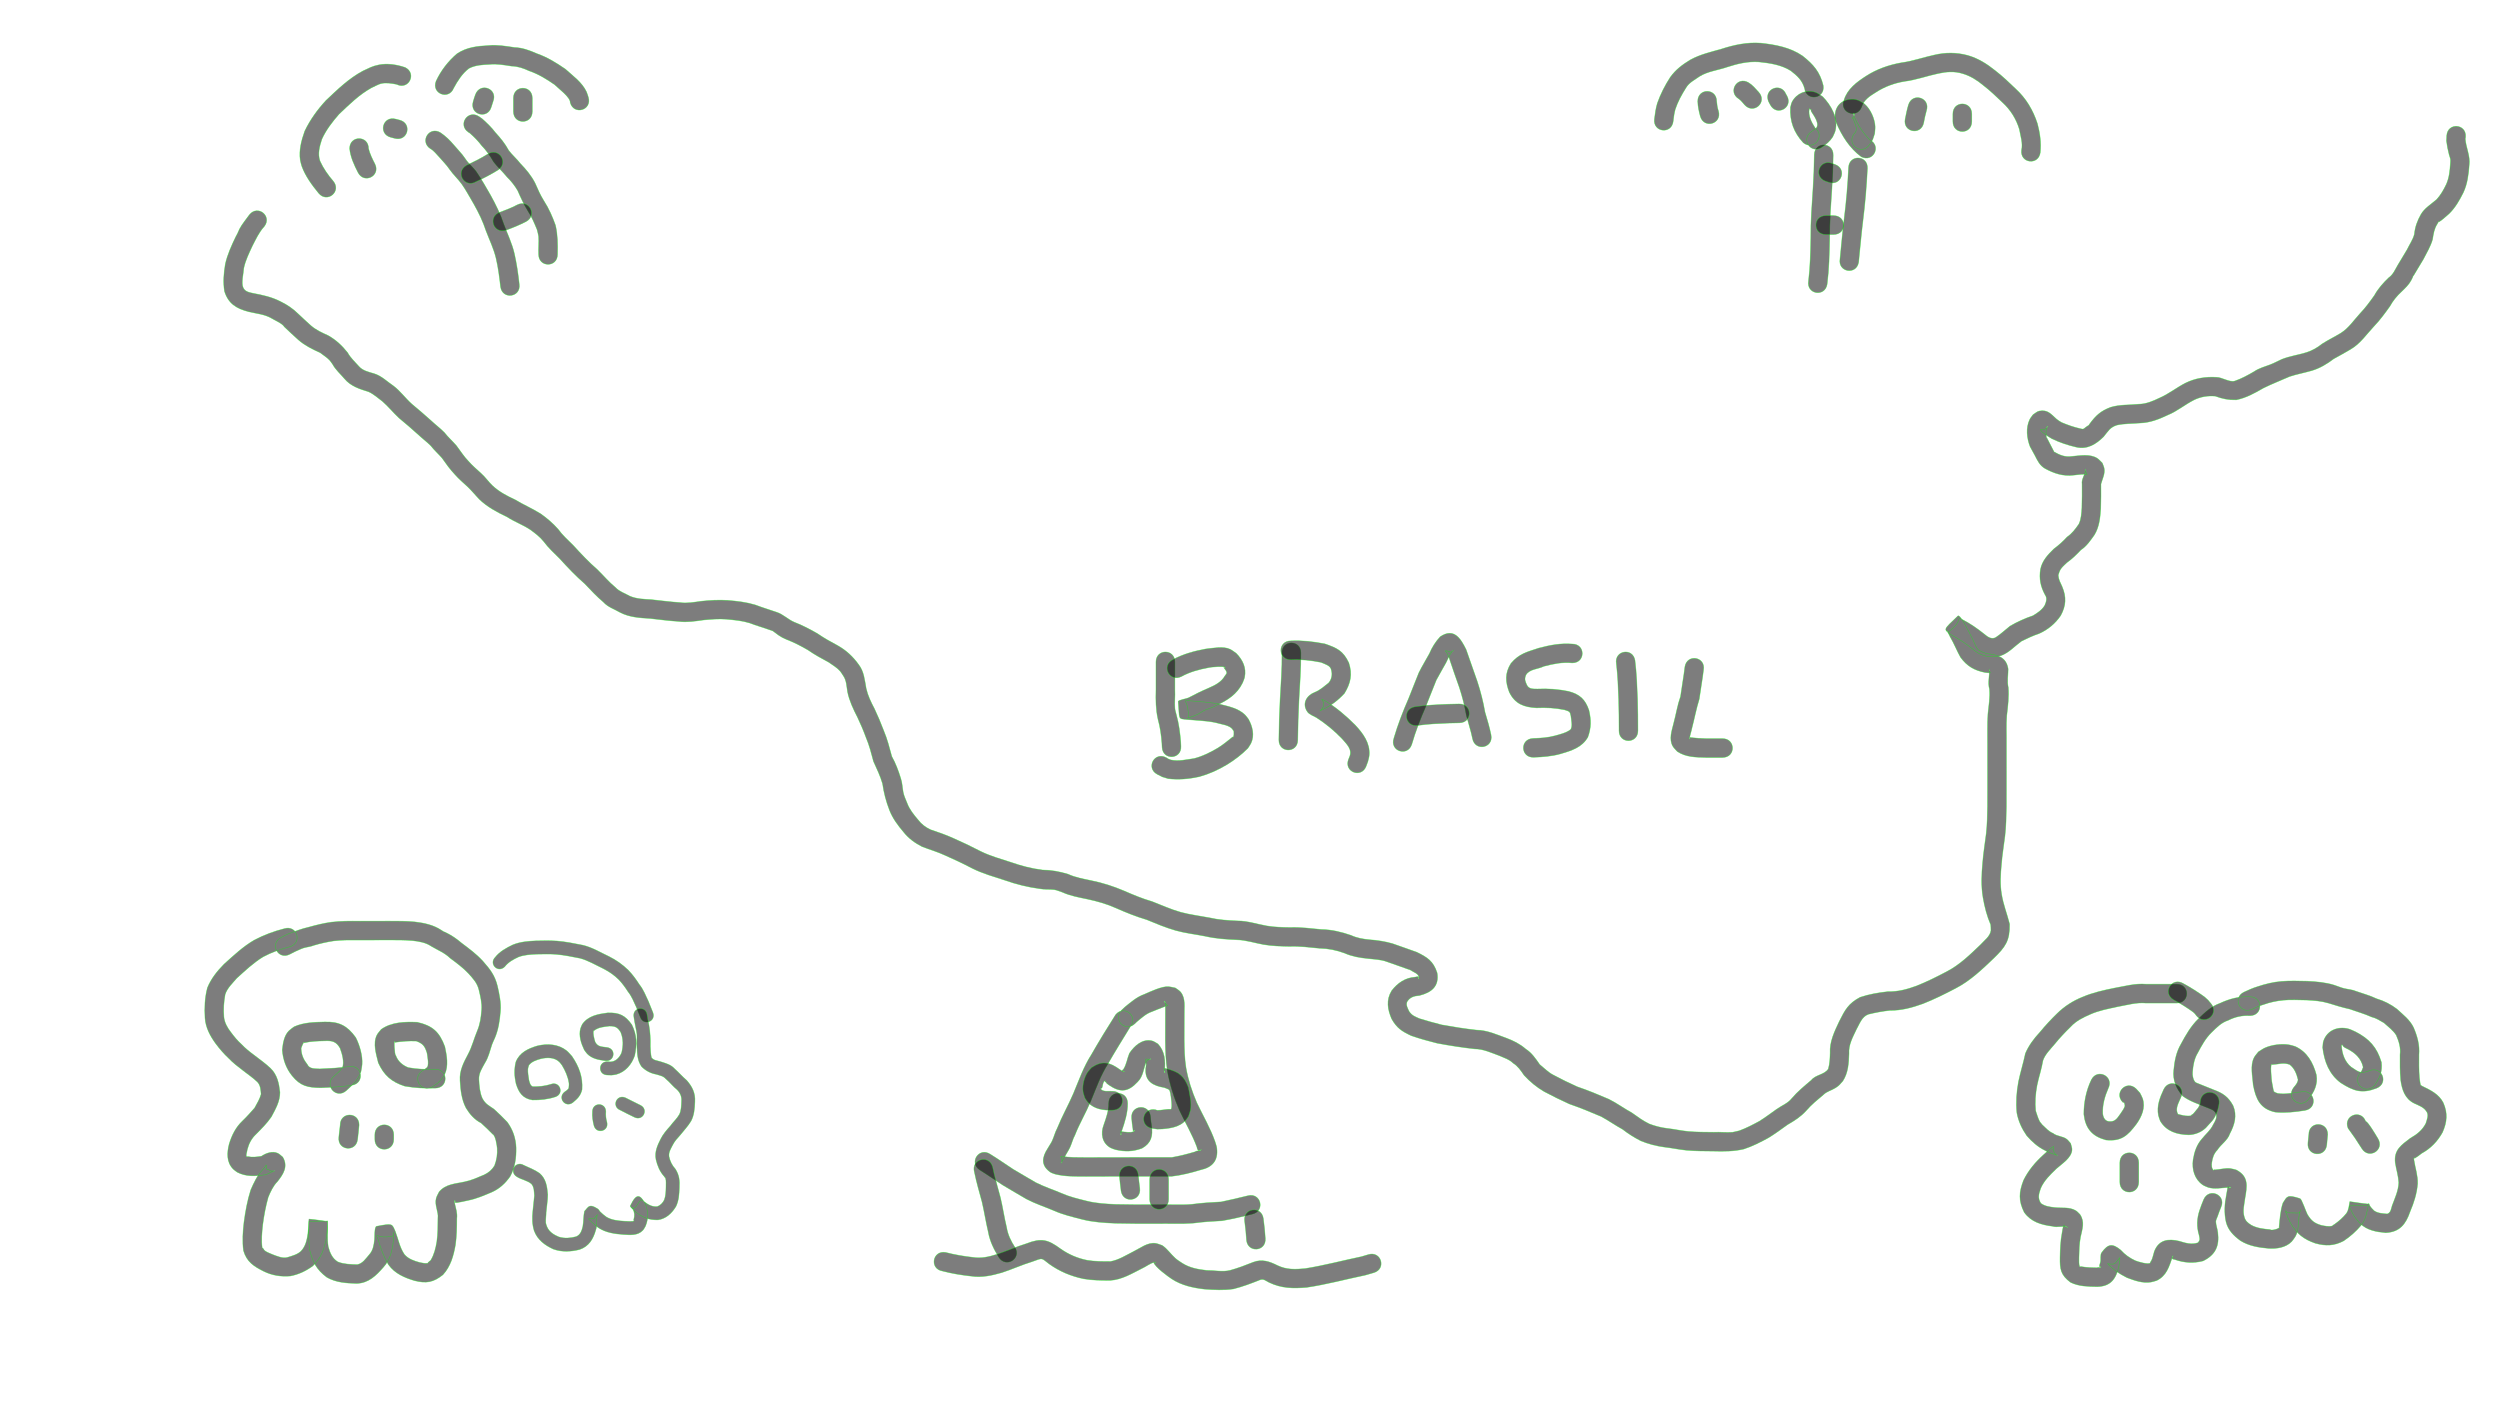 <?xml version="1.0" encoding="UTF-8" standalone="no"?>
<!-- Created with Inkscape (http://www.inkscape.org/) -->

<svg
   xmlns:dc="http://purl.org/dc/elements/1.1/"
   xmlns:cc="http://creativecommons.org/ns#"
   xmlns:rdf="http://www.w3.org/1999/02/22-rdf-syntax-ns#"
   xmlns:svg="http://www.w3.org/2000/svg"
   xmlns="http://www.w3.org/2000/svg"
   xmlns:sodipodi="http://sodipodi.sourceforge.net/DTD/sodipodi-0.dtd"
   xmlns:inkscape="http://www.inkscape.org/namespaces/inkscape"
   width="1280mm"
   height="720mm"
   viewBox="0 0 4535.433 2551.181"
   id="svg2"
   version="1.1"
   inkscape:version="0.91 r13725"
   sodipodi:docname="intro.svg"
   inkscape:export-filename="C:\proj\panda3d\py-tupi\_dev_assets\illustrations\path3472.png"
   inkscape:export-xdpi="32.512001"
   inkscape:export-ydpi="32.512001">
  <defs
     id="defs4" />
  <sodipodi:namedview
     id="base"
     pagecolor="#ffffff"
     bordercolor="#666666"
     borderopacity="1.0"
     inkscape:pageopacity="0.0"
     inkscape:pageshadow="2"
     inkscape:zoom="0.20108333"
     inkscape:cx="1524.2436"
     inkscape:cy="1275.5906"
     inkscape:document-units="px"
     inkscape:current-layer="layer2"
     showgrid="false"
     inkscape:window-width="1366"
     inkscape:window-height="705"
     inkscape:window-x="-8"
     inkscape:window-y="-8"
     inkscape:window-maximized="1" />
  <g
     inkscape:groupmode="layer"
     id="layer2"
     inkscape:label="drawing">
    <path
       style="fill:#000000;fill-opacity:1;fill-rule:nonzero;stroke:#00ff00;stroke-width:1px;stroke-linecap:butt;stroke-linejoin:miter;stroke-opacity:1;opacity:0.508"
       id="path3348"
       d="m 479.224,411.022 c -9.461,10.341 -14.923,22.604 -21.279,34.827 -6.092,13.256 -12.568,26.039 -15.634,40.366 -0.484,8.787 -4.985,27.253 -1.472,34.924 3.185,8.091 10.684,9.245 18.403,10.961 17.122,3.211 33.643,6.738 49.227,14.765 12.093,5.809 23.192,13.256 32.66,22.719 7.611,7.083 15.064,14.297 22.898,21.144 9.182,8.017 20.064,12.894 31.046,17.856 14.058,7.792 25.612,18.585 35.477,31.131 5.331,9.657 13.292,16.716 20.444,24.862 6.899,7.967 17.646,10.262 27.381,13.139 13.84,4.163 23.749,14.579 35.334,22.327 12.549,9.374 21.595,22.449 33.237,32.777 11.629,9.558 22.939,19.465 34.203,29.489 8.092,7.682 16.962,14.223 24.858,22.191 6.781,8.628 14.86,15.772 22.016,24.049 7.3,9.554 13.49,19.776 22,28.342 6.767,7.814 14.605,14.353 22.179,21.345 7.956,6.963 13.953,15.975 21.596,23.152 11.764,10.992 26.248,18.524 40.747,25.236 14.96,9.137 31.173,15.914 45.992,25.269 11.609,8.055 22.487,17.454 31.89,28.057 7.765,10.823 17.576,19.525 26.977,28.86 14.178,15.417 28.409,30.786 44.261,44.493 11.087,10.834 20.933,22.779 32.998,32.56 7.02,7.664 16.757,10.294 25.573,15.456 12.244,5.381 26.061,5.692 39.222,6.454 17.531,1.901 34.993,4.22 52.594,5.376 12.593,1.702 24.886,-0.587 37.299,-2.344 16.253,-1.818 32.651,-2.7 48.977,-1.661 16.933,1.435 33.507,3.285 49.793,8.225 12.727,4.867 25.786,8.746 38.653,13.206 11.974,3.744 20.744,13.384 32.206,18.166 14.619,5.624 28.419,12.829 41.953,20.663 11.717,8.098 24.117,15.057 36.684,21.715 15.615,8.81 27.642,20.006 38.027,34.465 9.918,12.758 10.893,28.22 13.757,43.405 2.818,12.782 8.718,25.001 14.847,36.552 6.283,13.153 11.941,26.672 17.069,40.339 6.29,14.943 10.375,30.813 14.562,46.474 6.896,12.407 11.993,25.897 16.137,39.455 2.837,8.225 2.99,16.991 4.556,25.441 1.242,6.699 4.58,13.361 7.011,19.66 4.377,11.788 11.983,21.029 19.996,30.438 6.397,8.256 13.245,13.424 22.641,17.842 13.867,4.603 27.671,9.413 41,15.421 16.94,7.472 33.7,15.433 50.113,24.014 17.354,8.551 36.087,13.618 54.406,19.638 18.649,6.563 37.718,11.499 57.32,14.013 16.05,0.067 31.077,2.944 46.371,7.526 13.422,6.188 27.986,8.68 42.343,11.712 20.101,4.047 40.096,10.451 58.974,18.494 16.784,7.338 33.69,14.412 51.309,19.5 17.268,6.657 34.207,14.422 52.052,19.433 16.957,4.614 34.403,6.591 51.607,9.921 16.903,3.981 34.241,4.994 51.525,5.765 18.179,0.054 35.566,6.065 53.347,9.16 13.784,2.274 27.771,2.59 41.707,2.816 19.021,-0.728 37.873,1.812 56.763,3.568 18.521,0.289 36.489,4.576 53.901,10.645 10.695,4.973 22.073,6.876 33.701,7.963 14.001,0.997 28.088,3.209 41.574,7.084 14.679,4.957 29.189,10.406 43.828,15.486 19.511,9.473 30.142,16.255 37.141,37.682 4.027,24.539 -10.544,35.514 -32.064,40.95 -9.717,0.741 -17.422,2.911 -22.587,11.451 -2.42,6.272 1.296,11.755 3.722,17.395 5.645,8.071 10.161,9.045 18.595,12.984 13.477,4.09 27.043,8.094 40.746,11.453 20.965,3.794 42.034,7.1 63.215,9.465 18.98,0.215 36.008,8.126 53.459,14.347 13.122,4.887 25.148,10.835 35.723,20.091 10.825,6.855 18.004,17.619 25.188,27.939 8.126,6.563 15.504,14.421 24.899,19.156 14.062,7.543 28.463,14.595 43.03,21.147 19.454,6.626 38.391,14.425 57.257,22.563 14.659,7.195 27.702,17.023 42.027,24.798 10.147,7.205 20.357,14.771 31.625,20.165 10.141,3.839 20.41,6.574 31.174,7.942 13.321,1.44 26.334,4.425 39.688,5.744 15.345,1.274 30.759,1.327 46.146,1.434 11.317,-0.654 22.823,0.942 34.123,0.021 1.941,-0.158 10.918,-2.456 12.32,-2.801 12.657,-4.614 24.517,-10.816 36.322,-17.226 10.793,-6.776 20.983,-14.36 31.34,-21.771 9.181,-6.577 20.289,-10.473 27.391,-19.496 10.56,-12.452 23.196,-22.763 35.599,-33.272 7.972,-9.99 23.847,-9.588 30.704,-20.273 2.728,-9.339 3.041,-19.022 3.319,-28.675 -1.11,-20.967 8.05,-39.3 16.662,-57.702 10.505,-20.859 16.482,-32.349 37.768,-43.677 16.173,-5.482 33.236,-8.338 50.188,-10.24 18.764,0.328 34.657,-3.954 52.042,-10.335 18.968,-7.438 37.129,-16.635 55.167,-26.106 23.473,-12.189 42.119,-30.578 61.002,-48.623 6.689,-7.609 17.544,-14.939 18.939,-25.889 0.213,-1.673 -0.38,-9.604 -0.431,-10.427 -6.777,-15.794 -11.112,-32.434 -13.982,-49.335 -3.623,-21.048 -2.644,-42.172 -0.644,-63.291 1.302,-17.63 4.355,-35.046 6.452,-52.588 1.817,-16.51 2.151,-33.119 2.351,-49.711 0.143,-18.049 0.095,-36.099 0.076,-54.149 -0.021,-19.102 -0.029,-38.205 -0.034,-57.307 0.172,-18.611 -0.555,-37.232 0.726,-55.807 1.46,-15.167 4.19,-30.199 2.778,-45.441 -3.446,-11.687 0.67,-23.881 -0.338,-35.532 -1.811,2.621 1.976,4.419 2.133,6.478 0.019,0.247 -5.144,-0.523 -9.813,-0.919 -19.656,-3.883 -32.477,-11.431 -44.407,-27.511 -6.743,-12.039 -11.646,-25.003 -18.748,-36.898 -1.711,-3.44 -3.382,-7.203 -5.566,-10.429 -0.41,-0.606 -1.976,-2.155 -1.445,-1.653 1.113,1.052 1.969,4.226 3.191,3.304 29.223,-22.053 13.262,-27.965 25.107,-23.258 14.523,7.466 27.795,16.64 40.517,26.858 5.824,4.918 12.909,10.238 20.653,6.136 9.328,-6.082 17.342,-13.881 26.109,-20.711 13.143,-7.691 27.191,-14.025 41.634,-18.891 8.234,-4.95 16.507,-10.368 21.401,-18.817 2.75,-6.297 4.864,-13.19 0.469,-19.113 -8.244,-15.238 -11,-29.102 -8.335,-46.255 3.218,-15.605 13.38,-26.284 24.312,-36.965 8.614,-6.358 16.713,-13.609 23.934,-21.533 9.068,-6.215 15.35,-14.648 21.5,-23.579 4.311,-9.337 4.77,-19.704 5.368,-29.802 0.559,-14.233 0.409,-28.482 0.362,-42.723 -1.632,-9.365 6.7,-17.911 6.465,-26.935 -0.01,-0.278 -0.549,0.34 -0.559,0.617 -0.051,1.317 0.256,2.624 0.384,3.937 0.931,1.516 2.106,2.907 2.793,4.548 0.627,1.499 -3.249,0.118 -4.873,0.08 -6.537,-0.154 -13.591,1.128 -20.068,1.697 -18.764,2.167 -35.191,-3.348 -51.371,-12.186 -9.525,-5.505 -13.559,-14.361 -18.275,-23.644 -2.751,-5.414 -6.029,-10.552 -8.764,-15.997 -5.969,-15.341 -8.085,-34.074 -0.593,-49.417 1.528,-3.13 3.975,-5.72 5.963,-8.581 3.793,-2.203 7.071,-5.781 11.378,-6.609 15.267,-2.936 21.325,5.911 31.095,14.568 3.085,2.734 5.844,4.139 9.375,6.24 10.979,4.642 22.402,8.645 34.081,11.206 5.933,1.772 5.909,0.223 9.777,-2.652 6.924,-5.145 3.875,-1.255 7.056,-6.065 11.031,-15.029 20.003,-23.334 37.783,-30.062 16.581,-5.133 34.022,-3.939 51.053,-5.657 13.681,-0.226 25.524,-5.337 37.608,-11.144 16.838,-7.19 30.964,-18.809 47.275,-27.161 17.799,-8.804 36.766,-11.722 56.397,-10.497 9.744,-0.061 23.89,9.872 33.23,6.75 12.226,-4.21 23.607,-10.515 34.782,-16.982 9.02,-6.257 19.634,-8.947 29.706,-12.814 7.054,-2.708 13.842,-6.508 20.735,-9.611 14.433,-5.735 29.999,-7.764 44.761,-12.362 10.217,-3.262 19.956,-8.761 28.284,-15.537 11.006,-7.11 22.86,-12.752 34.035,-19.619 14.425,-9.135 23.557,-23.327 34.88,-35.632 9.756,-10.143 17.989,-21.451 26.093,-32.883 6.549,-11.972 15.77,-22.315 25.583,-31.721 8.627,-6.149 11.603,-14.419 16.733,-23.105 5.706,-9.355 11.414,-18.677 16.912,-28.164 4.421,-9.456 10.435,-17.494 13.124,-27.695 1.236,-13.029 5.501,-24.793 11.94,-36.094 6.693,-11.631 18.755,-18.484 28.573,-27.192 7.389,-8.034 12.764,-17.605 17.458,-27.43 5.32,-11.801 6.484,-24.672 7.33,-37.422 0.085,-2.305 0.413,-4.614 0.255,-6.915 -0.23,-3.348 -1.693,-6.494 -2.527,-9.745 -2.156,-8.4 -3.814,-16.368 -4.801,-24.995 0.166,-3.157 0.332,-6.314 0.498,-9.471 2.001,-24.161 36.17,-21.331 34.169,2.83 l 0,0 c -0.184,1.07 -0.368,2.141 -0.553,3.211 1.21,15.99 9.269,31.073 7.166,47.407 -1.19,17.178 -3.311,34.381 -10.733,50.154 -6.811,13.717 -14.519,27.191 -25.51,38.023 -2.358,2.091 -8.83,7.868 -10.734,9.358 -2.48,1.942 -4.925,3.96 -7.629,5.576 -0.268,0.16 -0.676,-0.569 -0.878,-0.33 -1.106,1.307 -1.73,2.955 -2.596,4.432 -5.591,8.59 -6.784,17.87 -8.428,27.904 -3.954,13.503 -10.345,23.4 -16.495,35.646 -5.72,9.785 -11.62,19.43 -17.489,29.118 -4.187,5.657 1.368,-2.185 -4.913,9.489 -4.343,8.072 -10.831,14.077 -17.33,20.334 -8.42,7.769 -15.74,16.621 -21.205,26.695 -9.034,12.585 -18.102,25.127 -28.901,36.326 -13.574,14.404 -24.561,31.253 -42.1,41.536 -10.102,6.157 -20.582,11.617 -30.861,17.423 -11.938,9.077 -25.05,16.99 -39.499,21.326 -13.426,3.926 -27.266,6.412 -40.557,10.795 -15.79,7.083 -31.94,13.165 -47.374,20.857 -15.564,8.938 -31.49,17.946 -49.281,21.462 -14.528,0.356 -24.669,-1.885 -38.206,-6.73 -13.426,-1.053 -26.299,0.883 -38.532,6.87 -16.574,8.304 -30.674,20.574 -47.947,27.493 -15.643,7.502 -31.621,13.694 -49.2,14.367 -14.245,1.292 -28.7,0.722 -42.744,3.806 -12.684,4.016 -15.824,10.937 -24.217,21.116 -13.6,13.399 -29.449,23.537 -49.476,18.833 -15.332,-3.51 -30.514,-8.559 -44.615,-15.51 -5.122,-3.251 -17.77,-10.381 -20.455,-16.09 -0.355,-0.755 1.679,0.154 2.503,0.022 8.031,-1.287 5.707,-0.314 10.613,-5.465 -2.757,-4.497 -4.252,19.955 -1.13,20.91 4.108,8.356 8.848,16.629 12.814,24.847 10.437,5.735 19.541,9.818 31.901,8.102 14.202,-1.247 33.068,-4.903 46.077,3.28 3.635,2.286 6.323,5.812 9.484,8.718 1.142,3.26 2.8,6.382 3.425,9.779 1.808,9.822 -3.37,19.164 -5.84,28.323 0.049,14.972 0.206,29.955 -0.426,44.918 -1.024,16.425 -2.735,32.924 -11.465,47.326 -7.04,10.009 -14.213,20.53 -24.574,27.379 -7.718,8.137 -15.872,16.268 -25.06,22.682 -5.827,5.663 -12.009,10.205 -14.45,18.235 -0.397,1.907 -1.668,3.7 -1.52,5.643 0.539,7.105 4.133,13.782 7.048,20.095 7.921,18.662 7.154,34.63 -2.735,52.538 -9.901,14.458 -23.186,25.504 -39.307,32.62 -10.979,3.576 -21.365,8.627 -31.716,13.665 -12.465,8.998 -22.774,21.171 -37.771,26.465 -20.18,4.551 -35.431,1.105 -51.27,-12.538 -12.183,-9.929 -25.07,-18.157 -38.893,-25.623 -13.733,-10.669 -14.502,-7.984 12.549,-33.989 3.291,-3.163 14.813,18.762 15.745,20.914 6.285,11.021 11.757,22.503 16.897,34.046 1.205,1.759 1.826,3.96 3.354,5.447 4.28,4.167 11.008,5.96 16.431,7.99 19.05,1.882 35.474,5.895 38.778,27.913 -0.032,11.151 -2.287,22.154 0.219,33.268 1.382,17.083 -0.686,33.913 -2.744,50.879 -1.401,17.717 -0.277,35.532 -0.634,53.29 0,19.094 0.013,38.188 0.034,57.281 0.018,18.2 0.068,36.401 -0.079,54.6 -0.218,17.815 -0.612,35.649 -2.592,53.373 -2.072,17.262 -5.071,34.4 -6.362,51.748 -1.73,18.177 -2.814,36.312 0.336,54.446 2.967,18.491 9.918,35.629 14.422,53.733 0.615,30.396 -7.835,41.709 -29.091,62.316 -21.207,20.248 -42.408,40.577 -68.761,54.194 -19.39,10.155 -38.945,19.98 -59.337,27.95 -19.515,7.085 -39.069,12.457 -60.029,12.204 -13.131,1.425 -26.126,3.838 -38.939,6.985 -12.044,4.297 -15.887,17.146 -21.729,27.386 -6.664,14.24 -14.564,27.901 -13.445,44.206 -0.543,17.242 -1.498,34.654 -11.231,49.564 -5.594,6.272 -6.008,7.553 -13.1,12.231 -7.079,4.669 -15.63,6.236 -21.819,12.292 -11.072,9.353 -22.432,18.45 -31.84,29.559 -9.581,10.592 -21.063,17.848 -33.363,24.931 -11.509,8.207 -22.814,16.659 -34.911,24.004 -14.43,7.834 -29.021,15.374 -44.71,20.441 -18.087,4.234 -36.143,4.28 -54.655,3.718 -16.447,-0.116 -32.922,-0.193 -49.32,-1.603 -13.724,-1.388 -27.118,-4.325 -40.791,-5.873 -14.464,-1.984 -28.395,-5.643 -41.911,-11.223 -11.518,-5.846 -22.671,-12.833 -32.828,-20.792 -13.354,-7.353 -25.76,-16.151 -39.166,-23.401 -19.042,-8.236 -38.205,-15.965 -57.798,-22.803 -15.402,-7.008 -30.678,-14.412 -45.571,-22.426 -13.513,-7.876 -25.871,-18.065 -36.425,-29.617 -5.78,-8.444 -11.174,-16.644 -20.09,-22.103 -6.758,-6.857 -15.638,-9.256 -24.254,-13.171 -14.911,-5.43 -29.354,-12.469 -45.639,-12.525 -22.661,-2.545 -45.22,-6.04 -67.626,-10.254 -15.841,-3.943 -31.648,-8.349 -47.053,-13.685 -16.943,-7.95 -26.133,-13.794 -35.559,-30.495 -7.4,-17.22 -10.339,-34.168 0.087,-51.158 10.792,-13.894 24.427,-23.424 42.498,-24.623 0.11,-0.021 4.24,-1.066 5.437,-0.735 1.039,0.287 0.045,4.509 1.216,4.285 0.727,-0.139 0.049,-1.481 0.074,-2.221 1.024,-7.512 -10.711,-10.709 -15.284,-14.183 -14.309,-4.981 -28.499,-10.299 -42.846,-15.161 -10.749,-4.09 -23.261,-4.239 -34.583,-5.666 -14.398,-1.415 -28.639,-3.85 -41.951,-9.804 -14.678,-5.438 -29.883,-8.537 -45.546,-8.794 -18.025,-1.679 -35.997,-4.173 -54.149,-3.425 -15.733,-0.262 -31.515,-0.704 -47.066,-3.327 -16.334,-2.884 -32.325,-8.358 -48.961,-8.679 -18.994,-0.858 -38.037,-2.063 -56.621,-6.378 -18.112,-3.657 -36.573,-5.582 -54.428,-10.602 -17.842,-5.201 -35.071,-12.319 -52.207,-19.477 -18.997,-5.596 -37.33,-13.005 -55.436,-20.998 -16.532,-7.505 -34.634,-12.637 -52.341,-16.366 -15.243,-3.235 -30.834,-5.875 -45.092,-12.414 -4.593,-1.379 -10.338,-4.131 -15.18,-4.705 -8.514,-1.009 -17.286,-0.05 -25.767,-1.663 -21.724,-2.865 -42.923,-8.143 -63.602,-15.441 -20.116,-6.618 -40.674,-12.236 -59.638,-21.854 -15.837,-8.363 -32.098,-15.963 -48.468,-23.205 -13.558,-6.377 -28.006,-10.472 -41.962,-15.881 -13.02,-6.67 -24.375,-14.81 -33.49,-26.322 -10.483,-12.323 -20.035,-25.038 -25.878,-40.326 -5.992,-15.555 -10.087,-31.108 -12.421,-47.598 -4.083,-14.027 -10.406,-27.201 -16.424,-40.47 -3.882,-14.637 -7.64,-29.474 -13.588,-43.406 -4.479,-12.356 -9.723,-24.492 -15.303,-36.361 -7.582,-14.686 -14.91,-29.989 -18.184,-46.268 -1.812,-10.176 -1.66,-20.82 -7.883,-29.57 -1.893,-2.641 -3.34,-5.616 -5.476,-8.064 -5.708,-6.538 -13.766,-11.131 -20.746,-16.094 -12.941,-6.856 -25.756,-13.991 -37.81,-22.34 -12.567,-7.275 -25.351,-13.96 -38.959,-19.121 -8.492,-4.023 -7.054,-2.954 -14.234,-7.667 -1.608,-1.056 -9.278,-7.099 -10.243,-7.59 -1.586,-0.807 -3.347,-1.21 -5.02,-1.815 -12.276,-4.531 -25.02,-7.929 -37.208,-12.729 -14.128,-4.368 -27.519,-5.367 -42.219,-6.813 -13.873,-1.169 -27.883,0.147 -41.715,1.411 -14.732,2.084 -29.439,4.451 -44.365,2.608 -17.518,-1.165 -34.916,-3.333 -52.351,-5.361 -18.587,-1.115 -37.739,-2.264 -54.544,-11.102 -10.209,-5.995 -21.889,-9.484 -30.046,-18.581 -12.133,-10.12 -22.771,-21.671 -33.642,-33.105 -16.406,-14.251 -31.337,-30.017 -45.965,-46.075 -10.033,-9.968 -20.44,-19.463 -28.862,-30.889 -6.748,-8.473 -15.778,-15.293 -24.405,-21.526 -13.306,-8.849 -28.601,-14.256 -41.97,-23.046 -18.185,-8.592 -36.256,-18.203 -50.78,-32.375 -6.81,-7.269 -13.15,-14.915 -20.318,-21.905 -8.006,-7.43 -16.345,-14.458 -23.561,-22.7 -8.728,-9.209 -16.072,-19.393 -23.305,-29.774 -6.581,-7.683 -14.199,-14.259 -20.39,-22.289 -7.371,-7.441 -15.758,-13.492 -23.347,-20.755 -11.311,-10.14 -22.718,-20.086 -34.451,-29.713 -10.437,-9.681 -19.306,-20.912 -30.061,-30.213 -8.245,-6.067 -15.727,-13.174 -25.222,-17.381 -16.085,-4.839 -32.383,-10.168 -43.518,-23.576 -7.266,-8.629 -15.967,-16.024 -21.457,-26.092 -1.949,-2.481 -3.468,-5.312 -5.637,-7.603 -4.945,-5.224 -11.453,-9.071 -17.052,-13.494 -13.985,-6.369 -27.795,-13.012 -39.444,-23.265 -8.765,-7.664 -17.114,-15.738 -25.563,-23.743 -3.603,-6.2 -17.575,-11.974 -23.615,-15.709 -12.703,-7.331 -27.168,-8.169 -41.168,-11.681 -21.765,-5.588 -36.753,-14.416 -43.783,-37.005 -2.774,-16.451 -1.316,-33.194 1.507,-49.612 3.926,-17.268 11.106,-33.017 18.772,-48.922 4.548,-8.481 2.195,-3.76 6.878,-14.255 4.874,-9.494 11.931,-17.298 17.963,-26.01 15.145,-18.931 41.918,2.487 26.773,21.418 z"
       inkscape:connector-curvature="0"
       inkscape:export-xdpi="32.512001"
       inkscape:export-ydpi="32.512001" />
    <path
       style="fill:#000000;fill-opacity:1;fill-rule:nonzero;stroke:#00ff00;stroke-width:1px;stroke-linecap:butt;stroke-linejoin:miter;stroke-opacity:1;opacity:0.508"
       id="path3350"
       d="m 2131.429,1200.997 c 0,16.918 0,33.836 0,50.754 0.675,10.956 -0.903,22.098 0,33.034 0.352,4.265 1.858,8.356 2.825,12.525 4.368,15.907 6.54,32.221 7.814,48.628 0.131,2.642 0.261,5.285 0.392,7.927 1.176,24.215 -33.069,25.879 -34.245,1.663 l 0,0 c -0.111,-2.322 -0.221,-4.643 -0.332,-6.965 -1.117,-14.732 -3.08,-29.361 -7.056,-43.63 -4.06,-18.041 -4.234,-34.794 -3.683,-53.183 0,-16.918 0,-33.836 0,-50.754 0,-24.244 34.286,-24.244 34.286,0 z"
       inkscape:connector-curvature="0"
       inkscape:export-xdpi="32.512001"
       inkscape:export-ydpi="32.512001" />
    <path
       style="fill:#000000;fill-opacity:1;fill-rule:nonzero;stroke:#00ff00;stroke-width:1px;stroke-linecap:butt;stroke-linejoin:miter;stroke-opacity:1;opacity:0.508"
       id="path3352"
       d="m 2127.863,1196.655 c 18.518,-10.077 38.85,-15.5 59.429,-19.363 12.997,-1.327 31.807,-5.456 44.26,0.53 4.038,1.941 7.468,4.952 11.202,7.428 11.554,11.764 18.699,26.331 15.182,43.177 -0.752,3.602 -2.488,6.926 -3.732,10.388 -9.794,20.273 -27.249,31.606 -47.043,40.569 -6.455,4.096 -13.977,5.839 -20.904,8.81 -4.674,2.005 -9.271,5.476 -13.761,7.89 -2.584,1.046 -5.119,2.221 -7.751,3.139 -3.823,1.334 -7.616,3.08 -11.648,3.444 -1.038,0.093 2.907,-0.055 2.929,-1.098 0.676,-31.179 -12.651,-30.608 0.222,-30.368 18.412,1.448 36.949,2.595 55.119,5.962 16.176,4.109 34.672,7.459 47.149,19.575 2.451,2.38 4.278,5.327 6.417,7.991 7.261,12.904 11.375,29.503 4.525,43.644 -1.544,3.188 -3.741,6.017 -5.611,9.025 -11.217,11.377 -24.151,21.248 -37.778,29.581 -15.883,9.579 -32.606,17.183 -50.481,22.09 -18.54,4.071 -37.569,5.86 -56.403,3.493 -13.737,-4.185 -7.167,-1.527 -19.735,-7.912 -21.321,-11.539 -5.002,-41.692 16.319,-30.153 l 0,0 c 5.192,3.242 2.355,1.805 8.58,4.17 13.776,2.95 28.666,-0.734 42.373,-2.718 14.856,-3.833 28.5,-10.583 41.69,-18.36 10.029,-5.857 18.88,-13.512 27.959,-20.701 2.139,3.721 3.302,-12.417 0.886,-11.921 -4.663,-10.027 -23.091,-11.079 -32.448,-14.152 -16.873,-3.525 -34.381,-3.836 -51.521,-5.457 -16.723,-1.839 -12.989,0.834 -15.758,-32.659 -0.232,-2.811 16.713,-5.407 18.785,-6.843 12.121,-6.451 24.213,-12.438 36.862,-17.778 11.685,-5.123 22.636,-10.587 29.238,-22.107 0.773,-1.382 2.129,-2.408 2.781,-3.85 1.648,-3.644 -3.248,-8.411 -4.989,-11.043 0.853,-0.039 2.731,0.721 2.56,-0.116 -0.642,-3.148 -26.903,-0.738 -29.21,0.038 -17.451,3.204 -34.702,7.699 -50.36,16.321 -21.684,10.842 -37.017,-19.824 -15.333,-30.666 z"
       inkscape:connector-curvature="0"
       inkscape:export-xdpi="32.512001"
       inkscape:export-ydpi="32.512001" />
    <path
       style="fill:#000000;fill-opacity:1;fill-rule:nonzero;stroke:#00ff00;stroke-width:1px;stroke-linecap:butt;stroke-linejoin:miter;stroke-opacity:1;opacity:0.508"
       id="path3354"
       d="m 2360,1184.537 c 0.363,28.746 -1.961,57.438 -3.466,86.129 -1.251,23.951 -1.886,47.928 -2.174,71.909 -0.292,24.242 -34.576,23.828 -34.283,-0.413 l 0,0 c 0.295,-24.442 0.943,-48.879 2.219,-73.291 1.474,-28.093 3.773,-56.187 3.418,-84.333 0,-24.244 34.286,-24.244 34.286,0 z"
       inkscape:connector-curvature="0"
       inkscape:export-xdpi="32.512001"
       inkscape:export-ydpi="32.512001" />
    <path
       style="fill:#000000;fill-opacity:1;fill-rule:nonzero;stroke:#00ff00;stroke-width:1px;stroke-linecap:butt;stroke-linejoin:miter;stroke-opacity:1;opacity:0.508"
       id="path3356"
       d="m 2341.927,1162.61 c 20.709,-1.014 41.102,1.431 61.368,5.388 22.076,7.392 33.559,12.933 43.705,34.588 6.789,20.908 3.219,36.952 -7.983,55.265 -11.26,12.341 -24.738,22.704 -40.015,29.517 -10.65,5.054 0.176,2.196 2.242,-7.843 1.889,-9.179 -10.333,-14.692 2.274,-8.42 20.277,12.079 38.656,27.8 55.251,44.546 14.016,15.018 27.009,32.599 25.254,54.276 -0.315,3.89 -1.624,7.635 -2.437,11.453 -1.052,2.864 -2.104,5.728 -3.156,8.592 -8.628,22.657 -40.669,10.455 -32.041,-12.201 l 0,0 c 0.662,-1.637 1.325,-3.274 1.987,-4.912 5.598,-13.789 -5.645,-23.294 -14.099,-33.216 -13.724,-14.226 -29.43,-27.159 -46.032,-37.843 -4.528,-2.253 -13.025,-6.125 -15.758,-9.727 -11.335,-14.937 -2.287,-30.523 13.004,-36.217 9.564,-3.793 16.951,-10.752 24.981,-16.997 5.58,-6.525 6.985,-15.083 4.829,-23.211 -1.4,-8.642 -11.804,-10.828 -18.586,-14.002 -18.103,-3.547 -36.274,-5.771 -54.787,-4.75 -24.244,0 -24.244,-34.286 0,-34.286 z"
       inkscape:connector-curvature="0"
       inkscape:export-xdpi="32.512001"
       inkscape:export-ydpi="32.512001" />
    <path
       style="fill:#000000;fill-opacity:1;fill-rule:nonzero;stroke:#00ff00;stroke-width:1px;stroke-linecap:butt;stroke-linejoin:miter;stroke-opacity:1;opacity:0.508"
       id="path3358"
       d="m 2528.645,1339.608 c 7.222,-24.83 16.568,-48.868 26.906,-72.548 6.292,-15.458 12.101,-31.07 18.475,-46.493 5.746,-11.926 12.873,-22.967 19.08,-34.612 4.78,-11.404 11.3,-21.839 19.744,-30.881 24.855,-16.776 37.063,3.357 46.935,23.358 6.978,19.123 13.204,38.505 20.166,57.646 6.006,18.22 10.778,36.886 14.026,55.797 4.085,13.724 8.206,27.385 11.058,41.425 4.751,23.773 -28.869,30.493 -33.621,6.719 l 0,0 c -2.816,-14.392 -7.622,-28.214 -11.241,-42.412 -2.823,-16.907 -7.211,-33.562 -12.465,-49.867 -6.47,-17.975 -12.595,-36.068 -18.685,-54.164 -1.647,-3.356 -2.816,-6.954 -4.703,-10.182 -0.591,-1.011 -3.372,-2.649 -2.204,-2.738 6.902,-0.522 9.234,6.257 15.19,-1.557 -6.988,6.008 -9.94,15.144 -13.992,23.064 -5.745,10.616 -11.97,20.825 -17.606,31.5 -6.46,15.63 -12.36,31.449 -18.74,47.115 -9.93,22.741 -18.914,45.808 -25.801,69.672 -7.667,23 -40.193,12.157 -32.526,-10.842 z"
       inkscape:connector-curvature="0"
       inkscape:export-xdpi="32.512001"
       inkscape:export-ydpi="32.512001" />
    <path
       style="fill:#000000;fill-opacity:1;fill-rule:nonzero;stroke:#00ff00;stroke-width:1px;stroke-linecap:butt;stroke-linejoin:miter;stroke-opacity:1;opacity:0.508"
       id="path3360"
       d="m 2566.997,1282.159 c 20.029,-2.935 40.283,-3.82 60.488,-4.608 13.209,-0.367 6.713,-0.214 19.487,-0.464 24.239,-0.473 24.907,33.807 0.668,34.279 l 0,0 c -12.365,0.24 -6.091,0.094 -18.821,0.444 -18.765,0.729 -37.574,1.519 -56.185,4.168 -23.914,3.986 -29.55,-29.834 -5.636,-33.819 z"
       inkscape:connector-curvature="0"
       inkscape:export-xdpi="32.512001"
       inkscape:export-ydpi="32.512001" />
    <path
       style="fill:#000000;fill-opacity:1;fill-rule:nonzero;stroke:#00ff00;stroke-width:1px;stroke-linecap:butt;stroke-linejoin:miter;stroke-opacity:1;opacity:0.508"
       id="path3362"
       d="m 2852.358,1202.61 c -18.004,-1.786 -34.602,1.687 -51.846,6.236 -10.048,5.184 -26.257,4.807 -32.288,15.705 -3.207,8.159 -1.371,10.981 1.789,18.41 4.042,7.649 11.393,6.724 18.985,6.97 19.008,-0.95 37.773,0.425 56.391,4.253 20.372,5.242 30.59,14.656 37.281,34.509 4.035,17.794 4.184,31.282 -1.995,48.49 -10.718,18.953 -30.321,24.792 -49.885,30.502 -15.726,4.414 -31.993,5.575 -48.229,6.195 -24.227,0.912 -25.516,-33.35 -1.289,-34.261 l 0,0 c 13.452,-0.498 26.949,-1.288 40.002,-4.872 9.534,-2.719 19.767,-4.944 27.824,-10.919 4.652,-4.942 1.324,-19.198 0.72,-25.324 -1.402,-8.086 -2.969,-7.976 -11.393,-10.748 -16.864,-3.537 -33.825,-4.337 -51.045,-3.576 -22.429,-1.273 -38.767,-7.01 -49.201,-28.487 -7.245,-18.778 -8.1,-34.513 2.982,-52.188 15.058,-17.861 29.319,-20.651 50.614,-27.81 20.015,-5.271 39.76,-9.103 60.584,-7.369 24.244,0 24.244,34.286 0,34.286 z"
       inkscape:connector-curvature="0"
       inkscape:export-xdpi="32.512001"
       inkscape:export-ydpi="32.512001" />
    <path
       style="fill:#000000;fill-opacity:1;fill-rule:nonzero;stroke:#00ff00;stroke-width:1px;stroke-linecap:butt;stroke-linejoin:miter;stroke-opacity:1;opacity:0.508"
       id="path3364"
       d="m 2966.165,1198.178 c 2.858,23.194 3.788,46.572 4.611,69.91 0.626,19.144 0.663,38.301 0.691,57.453 0.036,24.244 -34.249,24.295 -34.286,0.051 l 0,0 c -0.028,-18.768 -0.06,-37.539 -0.67,-56.299 -0.768,-21.856 -1.645,-43.741 -4.165,-65.478 -3.986,-23.914 29.834,-29.55 33.819,-5.637 z"
       inkscape:connector-curvature="0"
       inkscape:export-xdpi="32.512001"
       inkscape:export-ydpi="32.512001" />
    <path
       style="fill:#000000;fill-opacity:1;fill-rule:nonzero;stroke:#00ff00;stroke-width:1px;stroke-linecap:butt;stroke-linejoin:miter;stroke-opacity:1;opacity:0.508"
       id="path3366"
       d="m 3090.512,1215.243 c -2.049,17.69 -5.405,35.184 -7.746,52.838 -5.44,17.419 -8.75,35.372 -13.344,52.993 -1.146,6.32 -3.902,12.607 -4.275,19.081 -0.082,1.421 1.455,1.18 0.796,-2.24 9.73,1.235 19.695,1.822 29.573,2.052 9.761,0.132 19.524,0.045 29.285,-0.015 24.243,-0.148 24.453,34.137 0.21,34.285 l 0,0 c -10.106,0.062 -20.213,0.152 -30.319,0.01 -17.848,-0.441 -36.418,-0.544 -51.763,-10.914 -2.69,-3.156 -5.979,-5.887 -8.07,-9.468 -7.552,-12.935 -1.728,-28.407 1.427,-41.593 4.407,-16.155 6.831,-32.863 12.493,-48.708 2.404,-18.026 5.801,-35.892 7.914,-53.955 3.986,-23.914 37.805,-18.277 33.819,5.636 z"
       inkscape:connector-curvature="0"
       inkscape:export-xdpi="32.512001"
       inkscape:export-ydpi="32.512001" />
    <path
       style="fill:#000000;fill-opacity:1;fill-rule:nonzero;stroke:#00ff00;stroke-width:1px;stroke-linecap:butt;stroke-linejoin:miter;stroke-opacity:1;opacity:0.508"
       id="path3368"
       d="m 525.639,1717.603 c -16.711,4.24 -32.882,9.984 -48.088,18.114 -17.748,10.709 -32.78,25.09 -48.083,38.913 -7.621,9.067 -17.444,17.9 -21.054,29.512 -2.414,13.261 -3.396,26.966 -2.258,40.407 0.852,10.354 6.252,20.073 12.677,28.147 5.804,7.738 11.807,15.247 19.07,21.699 6.991,7.466 14.876,13.725 23.077,19.795 10.094,7.881 20.465,15.004 29.755,23.893 12.14,11.684 15.394,27.377 17.1,43.447 0.133,16.674 -8.075,30.39 -15.549,44.564 -7.987,11.687 -18.081,21.668 -27.982,31.676 -7.964,7.418 -12.865,16.804 -15.572,27.225 0.044,3.055 -5.267,15.605 0.987,13.202 8.322,1.829 16.212,0.583 24.532,-0.577 8.13,-5.474 19.542,-9.831 29.25,-5.614 3.607,1.567 6.275,4.743 9.413,7.115 10.155,16.914 1.141,30.93 -9.627,44.392 -7.783,7.862 -12.62,18.461 -16.805,28.659 -4.533,16.239 -7.651,32.859 -9.834,49.574 -1.462,14.091 -3.025,28.256 -0.934,42.328 0.291,0.053 0.667,-0.054 0.874,0.158 3.411,3.473 0.776,2.539 4.786,5.513 3.345,2.481 8.861,4.14 12.478,5.946 8.112,3.037 19.505,8.209 28.196,5.264 8.193,-2.544 17.799,-5.002 24.106,-11.16 8.338,-8.776 10.591,-19.87 12.35,-31.402 0.937,-7.074 1.207,-14.21 1.51,-21.331 0.126,-2.971 0.183,-5.466 0.29,-5.458 11.455,0.875 22.797,2.872 34.195,4.308 0.511,15.311 -1.507,30.82 1.026,45.971 3.135,11.393 7.072,20.965 17.25,27.361 11.231,4.465 23.425,4.582 35.326,4.957 10.01,-1.865 15.432,-10.724 21.702,-17.903 7.129,-7.783 8.556,-17.391 9.591,-27.495 0.687,-2.972 -0.679,-23.25 3.912,-24.113 29.34,-5.513 27.547,-4.788 33.658,8.913 5.574,14.086 7.994,29.592 16.706,42.225 6.993,8.251 17.688,11.809 27.86,14.569 4.615,0.888 10.226,2.34 15.017,1.161 0.276,-0.068 -0.361,-0.625 -0.171,-0.837 1.455,-1.626 3.444,-2.693 5.005,-4.218 6.394,-10.408 9.088,-22.003 11.084,-33.897 1.918,-13.981 1.929,-28.132 1.989,-42.217 1.569,-12.642 -6.602,-23.971 -3.023,-36.72 1.128,-4.019 3.493,-7.584 5.239,-11.376 11.701,-14.162 29.322,-14.613 45.88,-18.212 12.379,-2.357 24.099,-7.815 35.724,-12.683 8.135,-3.747 14.097,-8.916 18.826,-16.47 3.993,-10.082 5.642,-21.064 4.928,-31.861 -0.531,-5.186 -2.845,-23.135 -8.233,-25.544 -6.661,-7.005 -13.684,-13.596 -20.841,-20.11 -12.06,-6.244 -20.503,-15.868 -27.461,-27.327 -8.079,-15.356 -9.892,-32.646 -10.912,-49.681 -1.232,-18.012 6.681,-32.812 14.788,-48.105 7.163,-13.441 10.645,-28.184 16.546,-42.183 5.185,-12.039 6.87,-25.064 7.829,-38.019 0.981,-12.045 -2.076,-23.939 -4.694,-35.61 -3.198,-13.442 -10.164,-20.387 -18.904,-30.271 -9.972,-10.596 -21.691,-19.309 -33.355,-27.929 -9.747,-9.668 -22.413,-14.584 -33.952,-21.445 -10.255,-7.029 -22.044,-8.959 -34.113,-10.325 -14.232,-1.279 -28.54,-1.189 -42.816,-1.194 -17.718,0.047 -35.436,0.091 -53.154,0.117 -15.916,-0.141 -31.724,-0.377 -47.533,1.533 -11.965,1.85 -24.072,4.494 -35.686,7.997 -5.884,2.444 -12.357,2.924 -18.408,4.667 -5.085,1.464 -10.512,4.569 -15.51,6.448 -6.19,3.023 -2.945,1.371 -9.717,4.995 -21.411,11.373 -37.494,-18.907 -16.083,-30.279 l 0,0 c 9.041,-4.774 4.448,-2.498 13.779,-6.825 12.057,-4.492 23.872,-9.168 36.466,-11.957 13.477,-3.757 27.223,-7.19 41.081,-9.088 17.153,-2.039 34.298,-2.007 51.56,-1.777 17.739,-0.025 35.478,-0.071 53.217,-0.117 15.599,0.01 31.233,-0.063 46.779,1.426 17.033,2.038 33.71,5.541 48.225,15.253 7.092,4.827 -0.577,-0.1 11.108,5.777 9.166,4.611 17.448,10.739 25.273,17.325 13.463,10.137 27.148,20.162 38.536,32.702 13.13,14.888 21.808,25.716 26.661,45.467 3.36,14.997 6.787,30.256 5.424,45.728 -1.31,16.633 -3.747,33.275 -10.421,48.718 -1.651,3.917 -3.744,7.662 -5.083,11.696 -3.754,11.302 -6.281,23.052 -12.795,33.288 -5.251,9.82 -11.346,18.364 -10.82,29.998 0.649,11.601 1.411,23.593 6.257,34.322 5.803,10.593 11.14,12.396 21.044,19.39 8.241,7.613 16.36,15.241 24.015,23.435 10.09,13.579 15.448,29.107 16.162,46.146 0.457,18.112 -1.913,36.209 -10.729,52.341 -8.882,12.771 -19.633,22.704 -34.041,28.972 -13.532,5.666 -27.272,11.721 -41.692,14.563 -2.583,0.56 -22.269,5.209 -23.875,4.006 -0.305,-0.228 -0.139,-0.749 -0.209,-1.123 -0.097,-0.843 0.301,-1.922 -0.292,-2.529 -1.253,-1.284 -0.9,3.603 -0.521,5.356 1.978,9.138 5.066,17.668 3.81,27.243 -0.072,15.983 -0.152,32.038 -2.486,47.885 -3.468,19.752 -8.797,39.181 -22.776,54.294 -17.214,13.73 -30.083,16.073 -51.385,10.639 -18.221,-5.394 -35.767,-12.969 -47.218,-28.922 -9.098,-14.585 -14.308,-30.599 -19.277,-46.991 -6.194,-14.247 -0.842,1.757 27.172,-5.22 2.264,-0.564 0.787,-4.637 1.667,-6.798 0.381,-0.935 -0.086,2.018 -0.132,3.026 -0.382,8.358 -0.186,4.638 -0.832,14.123 -1.98,16.984 -6.016,33.237 -17.844,46.274 -13.408,15.352 -26.839,28.866 -48.637,29.617 -18.628,-0.62 -37.413,-1.647 -53.978,-11.207 -18.743,-13.88 -26.076,-28.119 -31.433,-50.562 -2.14,-16.858 -1.451,-33.746 -1.366,-50.722 11.395,-0.252 22.796,-0.313 34.185,-0.756 0.192,-0.01 0.031,-0.768 0.023,-0.576 -0.384,9.728 -0.726,19.476 -2.057,29.132 -3.305,20.183 -9.362,38.869 -25.052,52.997 -12.194,8.911 -25.672,15.368 -40.648,18.155 -16.636,1.488 -33.014,-1.093 -48.135,-8.566 -17.873,-8.933 -30.852,-17.163 -36.764,-37.487 -2.344,-17.186 -1.161,-34.412 0.889,-51.599 2.615,-19.755 6.224,-39.504 12.272,-58.512 5.574,-12.829 11.894,-26.488 21.589,-36.67 1.564,-1.955 3.377,-3.708 4.874,-5.715 0.666,-0.893 0.628,-2.765 1.738,-2.854 1.893,-0.152 -2.085,11.342 4.038,8.237 1.878,0.94 3.594,2.326 5.635,2.819 1.69,0.408 3.489,0.032 5.211,-0.2 0.229,-0.031 0.638,-0.615 0.414,-0.557 -6.76,1.733 -12.212,7.311 -19.467,7.758 -16.575,2.288 -32.796,3.146 -48.2,-4.817 -2.552,-1.943 -5.415,-3.535 -7.657,-5.83 -12.304,-12.593 -11.388,-29.517 -7.353,-45.3 4.75,-15.961 12.086,-30.669 24.42,-42.215 7.712,-7.394 14.82,-15.432 21.862,-23.455 4.372,-8.132 9.321,-15.969 11.69,-24.998 -0.726,-7.819 -0.975,-16.166 -6.691,-22.11 -8.247,-7.892 -17.559,-14.104 -26.543,-21.177 -9.045,-6.782 -17.932,-13.783 -25.734,-21.992 -8.637,-8.045 -16.306,-16.945 -23.336,-26.401 -9.985,-13.692 -18.279,-29.03 -19.457,-46.265 -1.176,-18.369 -0.403,-37.124 4.375,-54.979 6.661,-16.455 17.707,-30.302 30.169,-42.869 17.423,-15.695 34.582,-31.972 55.023,-43.765 17.378,-9.105 35.653,-15.973 54.694,-20.77 23.311,-6.66 32.73,26.306 9.419,32.967 z"
       inkscape:connector-curvature="0"
       inkscape:export-xdpi="32.512001"
       inkscape:export-ydpi="32.512001" />
    <path
       style="fill:#000000;fill-opacity:1;fill-rule:nonzero;stroke:#00ff00;stroke-width:1px;stroke-linecap:butt;stroke-linejoin:miter;stroke-opacity:1;opacity:0.508"
       id="path3370"
       d="m 638.717,1968.774 c -18.883,2.86 -37.968,3.861 -57.03,4.608 -23.344,-0.322 -36.647,-3.092 -51.746,-21.807 -10.977,-13.624 -16.618,-29.622 -17.834,-46.883 1.182,-11.492 3.328,-25.914 12.059,-34.598 2.829,-2.814 6.28,-4.925 9.421,-7.388 17.405,-7.914 36.621,-8.215 55.387,-8.709 26.346,-0.785 41.225,7.107 56.355,28.25 7.113,13.746 12.602,32.758 11.61,48.456 -0.279,4.422 -1.366,8.756 -2.049,13.134 -4.824,14.826 -15.528,24.682 -26.717,34.723 -18.052,16.182 -40.938,-9.347 -22.885,-25.53 l 0,0 c 5.66,-5.068 11.616,-9.797 16.016,-16.081 3.776,-10.133 -0.623,-25.644 -4.424,-35.567 -6.647,-11.57 -13.801,-13.686 -27.017,-13.11 -12.76,0.325 -25.552,0.68 -38.061,3.482 0.545,-5.582 -6.395,10.204 -5.457,11.103 0.199,10.629 4.569,20.188 11.239,28.433 3.767,8.535 14.844,7.317 22.769,7.832 17.622,-0.684 35.266,-1.577 52.729,-4.168 23.914,-3.986 29.55,29.834 5.637,33.819 z"
       inkscape:connector-curvature="0"
       inkscape:export-xdpi="32.512001"
       inkscape:export-ydpi="32.512001" />
    <path
       style="fill:#000000;fill-opacity:1;fill-rule:nonzero;stroke:#00ff00;stroke-width:1px;stroke-linecap:butt;stroke-linejoin:miter;stroke-opacity:1;opacity:0.508"
       id="path3372"
       d="m 789.501,1974.038 c -18.519,0.641 -36.854,-0.296 -55.093,-3.553 -23.997,-7.729 -37.708,-19.662 -48.041,-42.386 -3.678,-15.39 -10.312,-34.911 -2.559,-50.288 1.945,-3.857 5.187,-6.909 7.78,-10.363 19.009,-13.457 42.775,-13.803 65.232,-12.968 27.948,6.24 40.476,17.849 50.206,44.39 3.421,16.008 6.924,34.419 -0.249,50.044 -1.461,3.184 -3.771,5.905 -5.657,8.858 -9.452,9.611 -4.203,5.128 -15.884,13.286 -20.241,13.344 -39.112,-15.282 -18.871,-28.625 l 0,0 c 5.198,-2.974 2.861,-1.306 7.084,-4.905 6.23,-2.398 1.862,-22.342 1.203,-27.366 -3.805,-12.037 -6.914,-16.836 -19.314,-21.428 -12.974,-0.667 -26.107,0.414 -38.806,2.235 -2.493,-9.737 -1.01,24.038 1.435,23.83 3.593,10.508 12.369,18.006 22.625,21.962 16.177,3.071 32.473,3.446 48.908,2.99 24.244,0 24.244,34.286 0,34.286 z"
       inkscape:connector-curvature="0"
       inkscape:export-xdpi="32.512001"
       inkscape:export-ydpi="32.512001" />
    <path
       style="fill:#000000;fill-opacity:1;fill-rule:nonzero;stroke:#00ff00;stroke-width:1px;stroke-linecap:butt;stroke-linejoin:miter;stroke-opacity:1;opacity:0.508"
       id="path3374"
       d="m 651.429,2040.997 c -0.646,8.666 -1.736,17.289 -2.692,25.924 -2.669,24.096 -36.746,20.322 -34.077,-3.774 l 0,0 c 0.818,-7.385 1.648,-14.768 2.484,-22.15 0,-24.244 34.286,-24.244 34.286,0 z"
       inkscape:connector-curvature="0"
       inkscape:export-xdpi="32.512001"
       inkscape:export-ydpi="32.512001" />
    <path
       style="fill:#000000;fill-opacity:1;fill-rule:nonzero;stroke:#00ff00;stroke-width:1px;stroke-linecap:butt;stroke-linejoin:miter;stroke-opacity:1;opacity:0.508"
       id="path3376"
       d="m 714.286,2058.823 c 0,2.657 0,5.314 0,7.972 0,24.244 -34.286,24.244 -34.286,0 l 0,0 c 0,-2.657 0,-5.314 0,-7.972 0,-24.244 34.286,-24.244 34.286,0 z"
       inkscape:connector-curvature="0"
       inkscape:export-xdpi="32.512001"
       inkscape:export-ydpi="32.512001" />
    <path
       style="fill:#000000;fill-opacity:1;fill-rule:nonzero;stroke:#00ff00;stroke-width:1px;stroke-linecap:butt;stroke-linejoin:miter;stroke-opacity:1;opacity:0.508"
       id="path3378"
       d="m 898.459,1736.595 c 8.325,-10.491 20.186,-16.927 32.057,-22.58 13.164,-5.377 27.367,-6.556 41.419,-7.189 12.762,-0.314 25.536,-0.57 38.276,0.293 15.689,1.276 31.147,4.405 46.562,7.464 17.23,3.899 32.279,13.334 48.102,20.702 12.951,6.462 24.569,14.697 34.926,24.77 7.632,7.868 14.05,16.777 19.994,25.958 7.503,9.268 11.595,20.365 16.651,30.965 2.676,6.632 5.403,13.239 8,19.903 6.216,15.976 -16.377,24.767 -22.593,8.791 l 0,0 c -2.391,-6.153 -4.931,-12.241 -7.348,-18.383 -4.504,-9.693 -8.246,-19.737 -15.096,-28.157 -4.927,-7.719 -10.304,-15.155 -16.619,-21.804 -8.276,-8.304 -17.793,-14.73 -28.208,-20.093 -14.021,-6.615 -27.406,-14.917 -42.53,-18.872 -14.426,-2.867 -28.886,-5.83 -43.566,-7.061 -11.802,-0.896 -23.657,-0.449 -35.482,-0.255 -10.856,0.467 -21.887,1.149 -32.187,4.916 -9.473,4.356 -18.734,9.352 -25.214,17.776 -12.122,12.122 -29.265,-5.021 -17.143,-17.143 z"
       inkscape:connector-curvature="0"
       inkscape:export-xdpi="32.512001"
       inkscape:export-ydpi="32.512001" />
    <path
       style="fill:#000000;fill-opacity:1;fill-rule:nonzero;stroke:#00ff00;stroke-width:1px;stroke-linecap:butt;stroke-linejoin:miter;stroke-opacity:1;opacity:0.508"
       id="path3380"
       d="m 950.115,2113.932 c 9.851,4.468 19.793,8.298 28.685,14.548 11.769,10.047 13.705,24.262 14.893,38.802 -0.079,10.694 -2.054,21.237 -2.906,31.881 0.02,6.434 -1.267,13.007 -0.75,19.443 0.121,1.509 1.731,5.683 2.106,6.742 3.832,9.389 12.454,14.857 21.483,18.577 10.445,3.217 21.395,2.418 31.796,-0.508 7.628,-3.236 9.967,-10.475 11.821,-17.921 1.796,-9.37 1.021,-18.898 3.151,-28.213 3.427,-3.057 5.758,-8.376 10.281,-9.172 4.77,-0.839 9.432,2.592 13.656,4.96 1.925,1.08 2.731,3.477 4.248,5.081 3.467,3.664 7.636,6.889 11.702,9.849 9.835,5.681 21.197,6.687 32.288,7.47 2.131,0.066 17.716,1.288 17.983,-0.827 0.039,-0.31 -0.626,-0.247 -0.781,-0.518 -0.187,-0.326 -0.102,-0.745 -0.153,-1.117 2.274,-8.108 1.726,-12.842 -1.56,-20.346 4.033,2.191 -3.14,-3.451 -2.315,-2.627 8.85,8.842 13.081,-17.795 20.454,-12.246 1.156,0.87 2.183,1.9 3.274,2.849 6.706,5.26 14.469,9.279 23.144,8.238 5.29,-1.877 10.237,-6.93 12.537,-12.059 2.75,-7.222 2.84,-15.028 3.074,-22.651 -0.218,-5.67 0.824,-11.775 -0.953,-17.319 -0.081,-0.254 -0.52,-0.197 -0.694,-0.399 -0.613,-0.711 -1.087,-1.532 -1.63,-2.298 -8.027,-8.834 -12.334,-19.524 -14.964,-30.987 -2.547,-13.376 2.65,-24.733 8.419,-36.359 4.494,-9.106 11.029,-16.618 17.755,-24.097 5.216,-7.282 12.124,-13.193 16.473,-21.068 3.418,-7.388 3.471,-15.653 3.767,-23.635 0.727,-8.32 -2.229,-15.674 -8.271,-21.379 -7.306,-5.676 -12.863,-13.496 -20.052,-19.235 -4.743,-5.593 -10.96,-6.322 -17.556,-8.389 -10.368,-1.966 -19.053,-6.527 -26.489,-13.938 -7.633,-10.613 -7.988,-23.52 -8.44,-36.087 -0.607,-7.597 0.414,-15.292 -0.112,-22.881 -0.148,-2.136 -1.711,-9.978 -2.042,-11.718 -1.463,-6.589 -2.53,-13.25 -3.565,-19.915 -2.619,-16.942 21.34,-20.645 23.959,-3.704 l 0,0 c 0.987,6.412 2.022,12.818 3.435,19.155 2.353,12.708 2.845,25.309 2.554,38.214 0.234,6.837 0.535,13.731 1.954,20.416 3.46,5.249 10.709,5.643 16.116,7.364 9.444,3.092 19.087,5.33 26.026,13.131 7.557,6.758 14.239,14.452 21.95,21.061 10.076,11.43 15.802,23.232 14.76,38.84 -0.475,11.981 -1.241,24.089 -7.034,34.887 -5.485,9.173 -12.808,16.771 -19.427,25.118 -5.279,5.841 -10.581,11.456 -14.043,18.638 -3.431,6.915 -7.31,12.43 -6.454,20.396 1.789,8.843 5.507,16.25 11.624,22.985 7.143,11.489 7.865,20.722 7.166,33.971 -0.375,11.537 -1.022,23.189 -6.172,33.764 -7.376,12.213 -17.788,22.272 -32.501,24.394 -16.546,0.316 -27.619,-4.034 -40.507,-14.412 -0.838,-0.766 -10.634,-9.242 -9.926,-10.755 12.223,-26.113 18.529,-18.701 27.084,-4.595 5.686,14.046 6.4,26.845 0.583,41.073 -1.574,2.488 -2.726,5.299 -4.722,7.463 -9.355,10.138 -23.117,8.431 -35.481,7.783 -15.763,-1.173 -31.533,-3.361 -45.06,-12.241 -6.867,-5.235 -4.791,-3.349 -10.528,-8.766 -1.874,-1.77 -3.812,-3.479 -5.582,-5.353 -0.658,-0.697 -2.612,-2.11 -1.68,-2.334 16.615,-4.002 1.952,8.791 15.932,-7.721 -2.997,8.671 0.283,19.706 -3.227,28.508 -4.457,16.045 -12.496,29.442 -29.095,35.124 -15.844,3.971 -32.042,4.952 -47.668,-0.733 -15.351,-6.963 -28.805,-16.94 -34.835,-33.34 -3.778,-12.36 -3.664,-22.874 -2.45,-35.588 0.766,-9.36 2.21,-18.64 2.904,-28.001 -0.558,-7.254 -0.282,-15.493 -5.252,-21.316 -7.457,-6.55 -18.414,-7.757 -26.632,-13.17 -14.7,-8.82 -2.227,-29.609 12.473,-20.789 z"
       inkscape:connector-curvature="0"
       inkscape:export-xdpi="32.512001"
       inkscape:export-ydpi="32.512001" />
    <path
       style="fill:#000000;fill-opacity:1;fill-rule:nonzero;stroke:#00ff00;stroke-width:1px;stroke-linecap:butt;stroke-linejoin:miter;stroke-opacity:1;opacity:0.508"
       id="path3382"
       d="m 1008.197,1989.636 c -13.599,4.612 -27.931,6.137 -42.216,5.92 -17.847,-2.721 -25.097,-13.909 -29.901,-30.063 -3.012,-13.491 -3.479,-25.405 -0.204,-38.858 6.599,-17.067 22.603,-24.472 39.071,-29.286 17.913,-4.357 37.799,-3.254 52.841,8.677 3.704,2.938 6.555,6.814 9.832,10.221 12.737,18.794 19.809,37.399 18.316,60.164 -2.729,11.544 -8.008,16.384 -16.697,23.7 -13.533,10.523 -28.415,-8.616 -14.881,-19.139 l 0,0 c 2.913,-1.844 5.362,-3.646 7.41,-6.467 0.294,-2.909 0.879,-6.869 0.433,-9.811 -1.731,-11.418 -6.602,-22.441 -12.573,-32.198 -1.6,-1.994 -2.965,-4.201 -4.799,-5.981 -8.835,-8.573 -22.157,-8.414 -33.277,-5.839 -7.895,2.132 -17.147,4.904 -22.154,11.832 -0.595,2.3 -1.652,4.524 -1.802,6.895 -0.41,6.469 0.99,13.078 1.802,19.452 1.236,4.697 2.276,10.778 7.03,12.461 11.07,0.248 22.145,-0.902 32.766,-4.19 15.917,-6.367 24.921,16.143 9.004,22.51 z"
       inkscape:connector-curvature="0"
       inkscape:export-xdpi="32.512001"
       inkscape:export-ydpi="32.512001" />
    <path
       style="fill:#000000;fill-opacity:1;fill-rule:nonzero;stroke:#00ff00;stroke-width:1px;stroke-linecap:butt;stroke-linejoin:miter;stroke-opacity:1;opacity:0.508"
       id="path3384"
       d="m 1097.989,1924.281 c -11.807,-1.44 -23.95,-3.632 -32.634,-12.557 -2.134,-2.194 -3.679,-4.893 -5.519,-7.339 -5.379,-11.303 -10.226,-25.658 -6.687,-38.374 0.746,-2.682 2.156,-5.134 3.233,-7.7 10.718,-15.509 28.829,-18.57 46.279,-20.855 20.85,-0.481 31.622,4.578 43.614,21.664 9.397,19.108 9.5,35.621 5.132,56.083 -5.481,15.698 -16.643,29.317 -33.233,33.911 -2.914,0.807 -5.977,0.923 -8.965,1.385 -2.654,-0.091 -5.307,-0.182 -7.961,-0.273 -17.117,-0.939 -15.789,-25.146 1.328,-24.207 l 0,0 c 1.326,0.127 2.652,0.255 3.979,0.382 10.156,0.247 17.591,-7.754 21.207,-16.552 3.074,-12.499 3.362,-25.081 -1.607,-37.202 -5.544,-8.985 -9.524,-11.074 -20.412,-11.144 -9.413,1.175 -20.142,1.901 -27.858,8.006 -3.993,-0.438 0.645,18.709 1.895,21.094 4.914,9.165 12.193,8.141 21.637,9.68 16.971,2.424 13.542,26.424 -3.429,24 z"
       inkscape:connector-curvature="0"
       inkscape:export-xdpi="32.512001"
       inkscape:export-ydpi="32.512001" />
    <path
       style="fill:#000000;fill-opacity:1;fill-rule:nonzero;stroke:#00ff00;stroke-width:1px;stroke-linecap:butt;stroke-linejoin:miter;stroke-opacity:1;opacity:0.508"
       id="path3386"
       d="m 1099.046,2016.68 c -0.516,6.545 0.126,12.656 1.897,18.929 4.39,16.571 -19.045,22.78 -23.435,6.208 l 0,0 c -2.11,-8.293 -3.338,-16.552 -2.705,-25.138 0,-17.143 24.244,-17.143 24.244,0 z"
       inkscape:connector-curvature="0"
       inkscape:export-xdpi="32.512001"
       inkscape:export-ydpi="32.512001" />
    <path
       style="fill:#000000;fill-opacity:1;fill-rule:nonzero;stroke:#00ff00;stroke-width:1px;stroke-linecap:butt;stroke-linejoin:miter;stroke-opacity:1;opacity:0.508"
       id="path3388"
       d="m 1134.249,1991.37 c 9.114,4.682 18.304,9.195 27.505,13.709 15.39,7.551 4.711,29.316 -10.679,21.765 l 0,0 c -8.65,-4.246 -17.332,-8.431 -25.829,-12.964 -15.917,-6.367 -6.913,-28.876 9.004,-22.51 z"
       inkscape:connector-curvature="0"
       inkscape:export-xdpi="32.512001"
       inkscape:export-ydpi="32.512001" />
    <path
       style="fill:#000000;fill-opacity:1;fill-rule:nonzero;stroke:#00ff00;stroke-width:1px;stroke-linecap:butt;stroke-linejoin:miter;stroke-opacity:1;opacity:0.508"
       id="path3390"
       d="m 4081.613,1842.61 c -13.885,-0.777 -26.758,2.098 -39.094,8.307 -12.635,4.084 -21.119,13.018 -30.313,21.988 -11.101,10.739 -18.106,23.977 -25.299,37.39 -6.345,10.56 -8.248,22.271 -9.257,34.323 -0.729,4.898 1.15,17.612 6.724,19.787 10.482,4.089 21.025,8.354 31.489,12.657 16.742,6.122 26.683,12.915 35.331,28.866 7.571,17.935 2.679,34.456 -5.949,50.813 -4.044,12.22 -16.257,19.288 -22.624,29.399 -6.495,6.742 -8.825,14.179 -10.107,23.14 -0.586,3.631 -0.728,11.747 3.729,13.916 0.363,0.177 0.211,-0.915 0.588,-1.059 0.587,-0.223 1.253,0.081 1.879,0.121 8.914,-0.6 18.514,-3.466 27.508,-2.361 3.603,0.442 7.071,1.647 10.607,2.471 23.086,11.851 19.745,29.953 16.009,51.424 -1.394,11.202 -4.879,23.305 -1.175,34.405 1.935,7.07 6.447,10.543 12.477,14.397 10.522,5.764 22.701,7.089 34.47,8.051 0.533,2.64 19.21,-1.52 16.132,-5.097 1.422,-14.678 2.134,-29.111 6.936,-43.157 7.695,-11.904 7.285,-15.704 31.051,-7.956 3,0.978 10.767,24.191 13.194,28.645 7.009,11.598 12.571,16.067 25.21,19.843 6.521,1.335 13.8,2.953 20.441,1.078 0.358,-0.101 0.23,-0.757 0.523,-0.985 0.944,-0.737 2.059,-1.222 3.088,-1.833 8.128,-5.774 15.262,-12.007 21.583,-19.782 4.476,-6.322 4.633,-14.196 6.195,-21.533 11.367,1.496 22.669,3.604 34.099,4.487 0.614,0.047 0.058,-1.231 0.087,-1.846 0.71,1.672 1.24,3.432 2.129,5.016 1.773,3.159 5.135,6.286 7.684,8.949 6.77,4.796 15.986,5.146 24.026,5.783 6.352,-2.073 6.958,-8.966 8.705,-14.731 5.018,-13.707 11.619,-27.325 12.077,-42.135 -0.675,-12.152 -4.484,-23.933 -6.371,-35.992 -2.602,-23.23 11.039,-31.994 27.162,-44.328 12.033,-6.8 22.038,-14.642 28.367,-27.009 2.067,-7.123 6.124,-15.742 0.815,-22.282 -4.793,-7.441 -14.26,-10.56 -22,-14.255 -16.985,-8.392 -22.108,-24.913 -24.511,-42.32 -1.422,-15.171 -1.193,-30.436 -1.138,-45.656 1.543,-12.937 -1.856,-24.08 -6.929,-35.73 -5.694,-8.775 -14.408,-15.057 -22.031,-22.075 -7.247,-4.18 -14.407,-8.939 -22.653,-10.83 -12.911,-5.842 -26.518,-9.608 -39.834,-14.351 -13.055,-2.848 -25.707,-6.804 -38.49,-10.77 -12.913,-3.857 -26.411,-4.856 -39.802,-5.471 -14.133,-0.09 -28.368,-1.181 -42.453,0.25 -11.907,1.174 -23.739,3.637 -35.001,7.723 -7.432,2.087 -14.256,5.341 -21.222,8.586 -21.976,10.238 -36.454,-20.841 -14.478,-31.079 l 0,0 c 8.027,-3.739 16.042,-7.387 24.543,-9.927 13.98,-4.661 28.342,-8.239 43.072,-9.45 15.682,-1.3 31.429,-0.739 47.15,-0.351 16.299,0.782 32.684,2.191 48.373,6.98 6.055,1.887 12.288,4.721 18.436,6.198 7.094,1.705 14.589,2.019 21.378,5.013 12.481,4.446 25.357,7.779 37.326,13.565 13.37,3.895 25.832,10.353 36.955,18.761 11.042,10.312 23.544,19.576 30.197,33.607 6.824,15.84 11.306,32.034 9.751,49.476 -0.05,13.696 -0.259,27.427 0.849,41.089 0.111,0.928 1.503,13.202 2.272,13.917 0.897,0.834 2.076,1.301 3.114,1.952 14.819,7.18 30.035,14.507 37.863,29.952 8.412,19.043 6.918,34.955 -1.438,53.873 -9.102,16.175 -21.259,28.963 -37.718,37.9 -10.984,8.321 -2.942,2.514 -10.577,7.575 -0.673,0.446 -1.19,1.226 -1.98,1.399 -0.6,0.131 -1.253,-1.788 -1.406,-1.192 -0.338,1.31 -0.048,2.705 -0.072,4.058 2.173,14.496 7.296,28.598 6.697,43.404 -1.451,17.712 -6.774,34.345 -13.732,50.671 -7.833,22.688 -18.679,36.839 -44.173,38.149 -16.866,-1.509 -33.814,-4.432 -46.42,-16.811 -6.121,-6.861 -12.466,-14.144 -15.713,-22.892 -1.046,-2.819 -5.822,-7.624 -2.953,-8.524 10.652,-3.341 22.317,-0.7 33.476,-1.049 -2.869,12.77 -4.469,25.802 -13.36,36.207 -9.172,10.837 -19.541,20.018 -31.379,27.864 -17.125,9.095 -32.571,9.522 -51.138,4.335 -21.036,-7.095 -34.174,-17.455 -45.207,-36.886 -1.568,-3.192 -3.302,-6.308 -4.704,-9.576 -1.007,-2.347 -1.698,-4.818 -2.508,-7.24 -0.553,-1.654 -2.929,-3.877 -1.584,-4.987 1.258,-1.038 1.919,3.378 3.55,3.365 22.623,-0.187 20.622,3.353 23.757,-6.097 -6.542,15.643 -1.047,34.34 -10.043,49.539 -2.134,2.907 -3.908,6.116 -6.403,8.72 -10.494,10.951 -27.46,13.402 -41.75,12.421 -17.837,-1.571 -35.827,-4.41 -51.26,-14.154 -12.111,-8.87 -22.416,-19.041 -26.044,-34.172 -3.576,-16.202 -2.636,-32.337 0.667,-48.567 0.359,-2.063 1.671,-9.74 2.205,-12.372 0.176,-0.867 -0.263,-2.599 0.621,-2.579 4.652,0.1 0.663,3.781 4.448,2.046 0.923,-2.197 0.799,-1.187 -4.332,-0.845 -12.035,0.801 -23.994,3.558 -35.937,-0.037 -3.225,-1.488 -6.734,-2.471 -9.674,-4.465 -15.048,-10.204 -20.164,-28.321 -17.755,-45.628 2.326,-14.32 6.724,-27.526 16.611,-38.533 6.76,-8.46 15.302,-15.083 19.9,-25.174 3.586,-6.187 7.19,-11.838 5.366,-19.099 -2.783,-8.056 -10.481,-9.221 -17.77,-12.49 -14.578,-6.095 -30.241,-10.795 -42.939,-20.422 -11.507,-13.203 -18.383,-28.741 -16.304,-46.712 1.525,-16.621 4.647,-32.905 13.199,-47.521 8.848,-16.471 18.014,-32.546 31.576,-45.727 11.748,-11.443 23.561,-22.729 39.39,-28.337 17.075,-7.98 34.921,-12.704 53.95,-11.693 24.244,0 24.244,34.286 0,34.286 z"
       inkscape:connector-curvature="0"
       inkscape:export-xdpi="32.512001"
       inkscape:export-ydpi="32.512001" />
    <path
       style="fill:#000000;fill-opacity:1;fill-rule:nonzero;stroke:#00ff00;stroke-width:1px;stroke-linecap:butt;stroke-linejoin:miter;stroke-opacity:1;opacity:0.508"
       id="path3392"
       d="m 4181.574,2014.489 c -17.799,2.803 -35.718,4.845 -53.683,3.133 -27.545,-5.771 -35.409,-24.076 -40.214,-49.398 -0.931,-15.804 -5.992,-34.678 1.75,-49.666 1.954,-3.782 5.079,-6.833 7.618,-10.249 3.939,-2.401 7.618,-5.294 11.817,-7.205 12.567,-5.718 30.529,-7.923 44.111,-5.618 3.683,0.625 7.211,1.954 10.817,2.931 21.877,9.967 32.501,29.47 38.495,51.665 2.864,17.194 -4.068,30.764 -14.115,43.982 -14.963,19.075 -41.939,-2.085 -26.977,-21.161 l 0,0 c 3.958,-4.742 7.23,-8.175 7.909,-14.193 -2.559,-10.468 -6.316,-20.563 -15.128,-27.442 -12.187,-4.432 -19.454,-0.433 -31.521,0.061 -5.072,-5.177 -1.363,28.73 -1.032,30.826 0.181,1.098 2.981,17.091 3.524,17.817 1.355,1.815 5.253,2.927 7.007,3.605 14.466,2.482 29.543,-1.499 43.984,-2.908 23.914,-3.986 29.55,29.834 5.636,33.819 z"
       inkscape:connector-curvature="0"
       inkscape:export-xdpi="32.512001"
       inkscape:export-ydpi="32.512001" />
    <path
       style="fill:#000000;fill-opacity:1;fill-rule:nonzero;stroke:#00ff00;stroke-width:1px;stroke-linecap:butt;stroke-linejoin:miter;stroke-opacity:1;opacity:0.508"
       id="path3394"
       d="m 4311.52,1974.179 c -26.516,10.354 -41.666,5.131 -64.846,-9.68 -21.134,-15.609 -30.008,-38.803 -32.965,-64.051 0.534,-3.97 0.307,-8.118 1.602,-11.909 6.584,-19.269 25.732,-26.893 44.63,-22.195 4.585,1.14 8.745,3.581 13.117,5.371 25.325,12.988 39.031,28.242 47.225,55.44 1.787,16.86 -2.532,27.546 -11.86,41.049 -14.603,19.353 -41.971,-1.298 -27.369,-20.651 l 0,0 c 3.384,-3.345 4.55,-6.992 6.152,-11.375 -3.331,-15.793 -14.199,-26.046 -28.293,-33.232 -2.522,-1.426 -5.419,-2.385 -7.491,-4.411 -0.235,-0.23 -2.075,-3.382 -2.487,-3.297 -0.674,0.139 -0.745,1.158 -1.117,1.736 1.101,14.738 5.7,29.076 17.453,38.72 13.493,8.831 16.953,13.194 33.516,6.65 22.51,-9.004 35.243,22.83 12.733,31.834 z"
       inkscape:connector-curvature="0"
       inkscape:export-xdpi="32.512001"
       inkscape:export-ydpi="32.512001" />
    <path
       style="fill:#000000;fill-opacity:1;fill-rule:nonzero;stroke:#00ff00;stroke-width:1px;stroke-linecap:butt;stroke-linejoin:miter;stroke-opacity:1;opacity:0.508"
       id="path3396"
       d="m 4222.857,2058.14 c -1.008,12.397 -0.439,6.156 -1.715,18.724 -2.453,24.119 -36.563,20.651 -34.11,-3.469 l 0,0 c 1.133,-11.123 0.622,-6.037 1.539,-15.255 0,-24.244 34.286,-24.244 34.286,0 z"
       inkscape:connector-curvature="0"
       inkscape:export-xdpi="32.512001"
       inkscape:export-ydpi="32.512001" />
    <path
       style="fill:#000000;fill-opacity:1;fill-rule:nonzero;stroke:#00ff00;stroke-width:1px;stroke-linecap:butt;stroke-linejoin:miter;stroke-opacity:1;opacity:0.508"
       id="path3398"
       d="m 4291.569,2033.946 c 5.223,2.223 18.832,25.882 22.365,31.618 12.712,20.644 -16.483,38.621 -29.195,17.977 l 0,0 c -7.799,-12.67 -16.188,-24.869 -25.004,-36.861 -9.004,-22.51 22.83,-35.243 31.834,-12.733 z"
       inkscape:connector-curvature="0"
       inkscape:export-xdpi="32.512001"
       inkscape:export-ydpi="32.512001" />
    <path
       style="fill:#000000;fill-opacity:1;fill-rule:nonzero;stroke:#00ff00;stroke-width:1px;stroke-linecap:butt;stroke-linejoin:miter;stroke-opacity:1;opacity:0.508"
       id="path3400"
       d="m 3948.818,1819.753 c -18.511,0 -37.023,0 -55.534,0 -17.729,-1.612 -34.59,3.572 -51.863,6.625 -16.81,3.744 -33.623,6.695 -49.427,13.769 -12.833,5.551 -26.069,12.077 -35.556,22.624 -10.362,10.03 -20.295,20.586 -29.373,31.828 -7.517,9.104 -16.896,17.876 -20.814,29.276 -2.494,15.349 -7.677,30.027 -10.748,45.26 -2.795,15.289 -4.127,30.725 -2.465,46.185 2.135,6.139 3.879,12.652 6.848,18.463 1.285,2.515 3.431,4.488 5.065,6.792 6.222,5.734 11.706,12.255 19.681,15.482 7.161,5.845 17.8,5.034 24.934,10.756 2.647,2.123 4.605,4.985 6.907,7.477 0.823,4.021 2.84,7.976 2.47,12.063 -1.323,14.602 -18.326,24.785 -28.269,33.765 -10.803,10.436 -22.477,21.46 -28.457,35.502 -3.655,10.496 -5.932,17.832 0.257,27.437 7.403,5.548 16.483,6.535 25.392,7.568 12.789,1.436 26.465,-1.365 38.06,5.766 2.857,1.757 4.964,4.512 7.446,6.768 9.235,13.552 4.043,26.943 0.982,41.315 -2.275,12.304 -2.509,24.869 -2.794,37.343 0.06,5.186 -0.465,11.229 1.238,16.31 0.078,0.233 2.251,-0.319 2.44,-0.323 9.897,1.758 19.928,2.029 29.961,2.187 -0.694,-1.727 5.914,0.611 6.375,-1.525 0.147,-0.682 -2.594,0.239 -2.693,-0.666 -0.277,-2.54 1.025,-5.007 1.482,-7.521 1.689,-5.172 -0.833,-13.291 2.52,-17.952 11.722,-16.294 19.646,-16.601 34.475,-4.512 7.496,8.381 16.2,14.497 26.372,19.236 3.843,1.756 25.253,8.182 27.516,3.724 -0.087,-0.257 -0.378,-0.525 -0.262,-0.77 0.376,-0.799 1.18,-1.333 1.612,-2.103 2.891,-5.152 3.907,-12.138 5.758,-17.671 8.223,-21.171 25.384,-23.398 45.182,-18.537 11.268,3.47 22.441,6.884 33.91,2.876 4.694,-5.322 3.268,-7.645 2.063,-13.795 -4.658,-15.405 -4.008,-29.874 0.953,-45.025 2.271,-6.651 4.656,-13.169 7.429,-19.625 9.775,-22.186 41.15,-8.362 31.375,13.824 l 0,0 c -2.533,5.511 -4.256,11.265 -6.38,16.944 -0.853,2.272 -3.189,6.832 -3.071,9.419 0.3,6.534 2.806,12.921 3.599,19.38 3.17,24.403 -3.989,40.85 -26.69,51.884 -18.353,4.653 -33.961,3.401 -51.826,-2.702 -1.412,-0.407 -3.023,-0.394 -4.237,-1.223 -0.38,-0.26 0.919,-0.65 0.832,-1.103 -0.068,-0.351 -1.009,0.234 -1.067,-0.12 -0.012,-0.075 2.864,-4.501 1.69,-4.018 -0.947,0.39 -0.855,1.861 -1.282,2.792 -5.821,17.015 -10.62,33.531 -28.303,41.945 -3.472,0.948 -6.867,2.248 -10.417,2.843 -14.712,2.464 -29.946,-2.947 -43.392,-8.113 -13.069,-6.53 -25.102,-14.338 -34.985,-25.21 14.868,2.049 12.306,0.104 22.248,-11.42 0.126,-0.145 -0.381,0.218 -0.406,0.408 -0.697,5.203 -0.414,10.515 -1.663,15.661 -5.058,22.507 -14.425,36.347 -39.278,36.956 -16.363,-0.274 -33.104,-0.409 -48.135,-7.752 -18.093,-13.362 -19.623,-24.146 -19.221,-45.492 0.34,-14.63 0.723,-29.354 3.55,-43.758 0.906,-4.184 1.334,-11.101 3.586,-14.879 0.782,-1.311 0.552,4.664 3.054,3.236 1.249,0.559 5.318,1.197 4.05,0.682 -8.392,-3.407 -19.195,1.164 -27.822,-1.651 -20.23,-2.57 -38.976,-7.83 -51.418,-25.352 -10.637,-21.24 -9.618,-36.468 -1.117,-58.224 8.774,-17.888 21.713,-33.138 36.543,-46.422 4.251,-3.83 8.703,-7.942 13.148,-11.56 1.054,-0.858 2.186,-1.616 3.294,-2.403 0.411,-0.292 1.211,-1.335 1.262,-0.834 1.46,14.454 -4.403,-3.257 1.817,12.326 1.617,1.373 3.127,2.882 4.851,4.117 0.204,0.146 0.981,-0.017 0.747,-0.108 -7.542,-2.935 -15.651,-4.532 -22.566,-9.012 -13.087,-6.369 -23.831,-15.878 -33.33,-26.851 -8.833,-12.581 -15.201,-26.283 -18,-41.508 -1.88,-18.941 -0.587,-37.852 2.979,-56.56 3.565,-17.236 8.931,-33.982 12.531,-51.191 6.137,-14.331 15.412,-26.737 26.035,-38.126 9.813,-11.976 20.363,-23.372 31.448,-34.151 13.311,-13.073 29.02,-23.193 46.402,-30.097 18.396,-7.833 37.614,-12.124 57.153,-16.092 19.188,-3.359 38.108,-8.844 57.804,-7.143 18.511,0 37.023,0 55.534,0 24.244,0 24.244,34.286 0,34.286 z"
       inkscape:connector-curvature="0"
       inkscape:export-xdpi="32.512001"
       inkscape:export-ydpi="32.512001" />
    <path
       style="fill:#000000;fill-opacity:1;fill-rule:nonzero;stroke:#00ff00;stroke-width:1px;stroke-linecap:butt;stroke-linejoin:miter;stroke-opacity:1;opacity:0.508"
       id="path3402"
       d="m 3824.711,1974.377 c -6.349,14.454 -10.867,30.497 -9.99,46.359 1.052,7.62 4.668,14.1 13.146,13.912 10.862,0.44 14.506,-8.108 20.227,-15.736 2.004,-3.089 5.487,-7.821 6.68,-11.635 0.451,-1.442 -0.424,-8.195 -2.246,-7.276 -0.336,-0.01 -0.673,-0.018 -1.009,-0.027 -17.561,-16.714 6.077,-41.549 23.638,-24.835 l 0,0 c 2.327,2.526 4.654,5.052 6.981,7.578 1.605,3.357 3.61,6.551 4.816,10.072 5.71,16.668 -1.811,33.442 -11.466,46.741 -15.753,20.867 -27.273,31.413 -54.888,28.625 -24.881,-6.613 -37.237,-20.856 -40.158,-46.786 0.035,-21.509 4.209,-42.816 13.604,-62.325 10.842,-21.684 41.508,-6.351 30.666,15.333 z"
       inkscape:connector-curvature="0"
       inkscape:export-xdpi="32.512001"
       inkscape:export-ydpi="32.512001" />
    <path
       style="fill:#000000;fill-opacity:1;fill-rule:nonzero;stroke:#00ff00;stroke-width:1px;stroke-linecap:butt;stroke-linejoin:miter;stroke-opacity:1;opacity:0.508"
       id="path3404"
       d="m 3956.14,1991.52 c -3.852,9.307 -10.764,20.116 -4.983,29.909 6.432,1.58 12.843,3.455 19.655,3.075 1.481,-0.164 3.018,-0.058 4.443,-0.493 0.282,-0.086 -0.16,-0.684 0.058,-0.883 0.835,-0.758 1.985,-1.089 2.875,-1.78 1.958,-1.52 6.057,-7.142 6.944,-8.073 3.919,-3.994 6.731,-9.593 6.597,-15.302 2.826,-24.078 36.878,-20.081 34.052,3.997 l 0,0 c -2.024,13.211 -6.322,25.679 -16.134,35.275 -2.85,2.758 -5.132,6.068 -7.997,8.811 -8.286,7.934 -19.444,12.411 -30.839,12.733 -21.004,-0.487 -40.377,-6.011 -51.708,-25.194 -1.115,-3.374 -2.629,-6.642 -3.344,-10.123 -3.417,-16.643 2.766,-32.488 9.715,-47.284 10.842,-21.684 41.508,-6.351 30.666,15.333 z"
       inkscape:connector-curvature="0"
       inkscape:export-xdpi="32.512001"
       inkscape:export-ydpi="32.512001" />
    <path
       style="fill:#000000;fill-opacity:1;fill-rule:nonzero;stroke:#00ff00;stroke-width:1px;stroke-linecap:butt;stroke-linejoin:miter;stroke-opacity:1;opacity:0.508"
       id="path3406"
       d="m 3880,2109.568 c 0,11.613 0,23.225 0,34.838 0,24.244 -34.286,24.244 -34.286,0 l 0,0 c 0,-11.613 0,-23.225 0,-34.838 0,-24.244 34.286,-24.244 34.286,0 z"
       inkscape:connector-curvature="0"
       inkscape:export-xdpi="32.512001"
       inkscape:export-ydpi="32.512001" />
    <path
       style="fill:#000000;fill-opacity:1;fill-rule:nonzero;stroke:#00ff00;stroke-width:1px;stroke-linecap:butt;stroke-linejoin:miter;stroke-opacity:1;opacity:0.508"
       id="path3408"
       d="m 3960.809,1784.246 c 13.17,7.142 25.874,15.243 38.064,23.955 8.895,7.931 4.757,3.675 12.419,12.763 15.217,18.874 -11.475,40.393 -26.691,21.52 l 0,0 c -3.164,-4.373 -1.295,-2.171 -5.771,-6.465 -11.335,-8.255 -23.363,-15.655 -35.661,-22.372 -20.789,-12.473 -3.149,-41.873 17.64,-29.4 z"
       inkscape:connector-curvature="0"
       inkscape:export-xdpi="32.512001"
       inkscape:export-ydpi="32.512001" />
    <path
       style="fill:#000000;fill-opacity:1;fill-rule:nonzero;stroke:#00ff00;stroke-width:1px;stroke-linecap:butt;stroke-linejoin:miter;stroke-opacity:1;opacity:0.508"
       id="path3410"
       d="m 1796.467,2093.937 c 14.229,8.682 27.721,18.377 41.715,27.419 13.722,7.855 27.06,16.265 40.853,24.005 15.092,7.667 31.126,12.838 46.669,19.455 14.663,6.572 30.104,10.072 45.569,13.993 17.336,4.425 35.201,5.393 52.993,6.149 24.654,0.68 49.321,0.594 73.982,0.588 21.155,-0.755 42.479,1.205 63.578,-0.692 17.763,-2.386 35.648,-3.591 53.541,-4.44 16.212,-3.467 32.393,-7.057 48.458,-11.153 23.492,-5.989 31.962,27.234 8.47,33.223 l 0,0 c -18.288,4.662 -36.705,9 -55.309,12.177 -17.5,0.824 -34.985,2.043 -52.359,4.363 -22.068,1.682 -44.255,0.338 -66.37,0.807 -25.154,0.01 -50.314,0.094 -75.46,-0.62 -20.161,-0.873 -40.385,-2.132 -60.014,-7.186 -17.125,-4.422 -34.251,-8.42 -50.51,-15.665 -16.686,-7.107 -33.935,-12.657 -50.045,-21.117 -14.392,-8.113 -28.333,-16.866 -42.66,-25.095 -14.126,-9.139 -27.752,-18.924 -42.118,-27.684 -20.172,-13.448 -1.154,-41.975 19.018,-28.527 z"
       inkscape:connector-curvature="0"
       inkscape:export-xdpi="32.512001"
       inkscape:export-ydpi="32.512001" />
    <path
       style="fill:#000000;fill-opacity:1;fill-rule:nonzero;stroke:#00ff00;stroke-width:1px;stroke-linecap:butt;stroke-linejoin:miter;stroke-opacity:1;opacity:0.508"
       id="path3412"
       d="m 1800.707,2116.971 c 3.827,18.512 9.026,36.565 14.007,54.788 4.482,18.269 7.035,36.969 11.493,55.245 2.15,13.042 7.712,24.515 14.805,35.498 12.956,20.491 -16.023,38.814 -28.979,18.323 l 0,0 c -8.857,-14.213 -16.277,-29.138 -19.164,-45.815 -4.261,-17.967 -7.071,-36.248 -11.233,-54.231 -4.92,-18.087 -10.133,-36.016 -13.896,-54.389 -6.66,-23.311 26.306,-32.73 32.967,-9.419 z"
       inkscape:connector-curvature="0"
       inkscape:export-xdpi="32.512001"
       inkscape:export-ydpi="32.512001" />
    <path
       style="fill:#000000;fill-opacity:1;fill-rule:nonzero;stroke:#00ff00;stroke-width:1px;stroke-linecap:butt;stroke-linejoin:miter;stroke-opacity:1;opacity:0.508"
       id="path3414"
       d="m 1715.491,2272.098 c 16.382,4.231 32.986,7.116 49.793,8.934 14.645,2.37 28.547,-0.868 42.52,-5.202 18.257,-6.115 35.815,-13.989 54.27,-19.66 26.931,-10.47 38.574,-7.717 61.779,9.298 14.701,10.428 30.962,17.356 48.552,20.865 13.853,2.316 27.941,2.228 41.94,2.253 15.285,-2.655 28.194,-11.165 41.822,-18 12.159,-5.853 26.068,-17.348 40.672,-14.88 3.97,0.671 7.678,2.431 11.517,3.647 9.467,6.28 15.608,15.992 23.991,23.46 3.702,3.297 8.428,6.179 12.512,8.878 13.393,8.576 28.828,11.301 44.342,13.002 13.856,-0.179 28.785,3.365 42.378,-0.098 14.323,-3.887 28.204,-9.222 41.98,-14.733 16.013,-6.147 29.617,-1.3 44.095,5.986 16.798,7.935 31.981,7.177 49.96,5.547 34.497,-5.478 68.322,-14.546 102.505,-21.682 4.154,-1.243 8.308,-2.486 12.463,-3.729 23.256,-6.85 32.943,26.039 9.688,32.889 l 0,0 c -5.05,1.468 -10.1,2.936 -15.15,4.404 -35.5,7.396 -70.608,16.956 -106.499,22.272 -24.57,2.107 -45.738,1.826 -68.398,-9.084 -6.926,-3.497 -9.304,-6.671 -15.945,-4.763 -15.843,6.317 -31.855,12.439 -48.414,16.598 -17.373,2.754 -34.978,1.684 -52.493,0.464 -20.988,-2.409 -41.639,-6.845 -59.614,-18.604 -6.771,-4.595 -30.803,-21.756 -32.778,-30.165 1.413,0 2.833,0.137 4.239,-0.01 1.072,-0.109 -2.193,-0.559 -3.224,-0.245 -8.095,2.463 -14.882,8.022 -22.49,11.507 -18.423,9.181 -36.075,20.218 -57.222,21.621 -16.299,-0.033 -32.693,-0.05 -48.791,-2.957 -22.456,-4.733 -43.37,-13.456 -62.1,-26.938 -14.917,-11.322 -10.614,-11.442 -31.295,-4.017 -18.519,5.622 -36.021,13.804 -54.417,19.704 -18.305,5.381 -36.963,9.448 -56.108,6.452 -17.437,-1.914 -34.735,-4.705 -51.714,-9.199 -23.914,-3.986 -18.277,-37.805 5.637,-33.819 z"
       inkscape:connector-curvature="0"
       inkscape:export-xdpi="32.512001"
       inkscape:export-ydpi="32.512001" />
    <path
       style="fill:#000000;fill-opacity:1;fill-rule:nonzero;stroke:#00ff00;stroke-width:1px;stroke-linecap:butt;stroke-linejoin:miter;stroke-opacity:1;opacity:0.508"
       id="path3416"
       d="m 2291.94,2210.684 c 1.761,11.967 2.737,24.019 3.588,36.078 1.697,24.184 -32.505,26.584 -34.202,2.4 l 0,0 c -0.784,-11.241 -1.686,-22.474 -3.327,-33.629 -3.429,-24 30.512,-28.849 33.941,-4.849 z"
       inkscape:connector-curvature="0"
       inkscape:export-xdpi="32.512001"
       inkscape:export-ydpi="32.512001" />
    <path
       style="fill:#000000;fill-opacity:1;fill-rule:nonzero;stroke:#00ff00;stroke-width:1px;stroke-linecap:butt;stroke-linejoin:miter;stroke-opacity:1;opacity:0.508"
       id="path3418"
       d="m 2050.652,1862.451 c -13.677,22.438 -27.702,44.771 -40.721,67.621 -13.47,21.013 -21.606,44.562 -31.101,67.433 -8.715,21.047 -20.545,40.655 -28.827,61.889 -3.82,6.897 -5.567,14.789 -8.835,21.9 -2.901,6.315 -6.968,11.846 -9.997,18.068 -1.138,1.98 -2.3,3.947 -3.415,5.94 -0.834,1.492 -1.813,2.92 -2.431,4.514 -0.121,0.312 0.815,-0.165 0.873,-0.494 0.39,-2.238 0.755,-4.561 0.4,-6.805 -0.82,-5.175 -4.415,-4.644 -0.727,-4.723 14.716,2.335 29.755,2.079 44.622,2.167 15.806,0.014 31.612,-0.093 47.418,-0.149 16.449,-0.051 32.898,-0.055 49.347,-0.059 19.526,0 39.053,0 58.579,0 14.366,-2.526 28.469,-6.035 42.409,-10.25 2.799,-2.469 8.341,-0.914 11.306,-3.519 1.203,-1.056 -3.1,0.914 -4.699,0.987 -2.651,0.121 -3.419,-6.086 -3.46,-6.2 -8.424,-22.602 -20.76,-43.587 -31.111,-65.398 -10.319,-23.334 -17.997,-47.7 -22.482,-72.8 -2.953,-18.37 -3.457,-36.984 -3.667,-55.548 -0.059,-15.036 0.042,-30.073 0.092,-45.109 0.053,-3.243 0.418,-24.866 -0.937,-25.41 -2.518,-1.01 -0.091,2.159 2.326,5.7 0.922,0.66 2.863,0.85 2.765,1.979 -0.088,1.014 -2.032,0.275 -2.991,0.618 -1.13,0.404 -2.116,1.14 -3.222,1.604 -7.444,3.118 -15.08,5.55 -22.447,8.865 -10.942,3.708 -18.696,11.375 -27.444,18.436 -1.164,1.134 -2.329,2.268 -3.493,3.402 -17.563,16.712 -41.197,-8.126 -23.634,-24.838 l 0,0 c 1.865,-1.748 3.729,-3.496 5.594,-5.244 10.99,-8.869 21.512,-18.288 35.095,-23.105 11.132,-4.871 31.975,-14.793 43.71,-14.003 4.301,0.29 8.481,1.545 12.722,2.318 3.115,2.415 6.793,4.242 9.346,7.245 10.002,11.761 6.383,28.553 6.896,42.548 -0.049,14.871 -0.148,29.742 -0.094,44.613 0.184,16.7 0.565,33.448 3.149,49.983 3.823,22.097 10.765,43.48 19.691,64.048 11.081,23.35 24.401,45.766 32.956,70.181 1.1,4.009 2.776,7.904 3.3,12.028 2.861,22.525 -8.353,34.973 -29.347,39.44 -17.12,5.174 -34.525,9.641 -52.331,11.717 -19.523,-5e-4 -39.047,0 -58.57,0 -16.411,0 -32.823,0.01 -49.234,0.059 -15.915,0.057 -31.831,0.165 -47.746,0.149 -18.659,-0.114 -37.712,0.41 -55.928,-4.157 -3.039,-1.271 -6.441,-1.892 -9.116,-3.814 -17.348,-12.465 -14.6,-26.975 -4.644,-42.434 2.413,-4.639 6.173,-9.392 8.303,-14.143 3.353,-7.477 5.332,-15.628 9.213,-22.903 8.532,-21.377 19.977,-41.374 29.074,-62.496 10.132,-24.128 18.706,-49.029 32.966,-71.225 13.935,-24.368 28.691,-48.366 43.724,-72.042 15.145,-18.931 41.917,2.487 26.773,21.418 z"
       inkscape:connector-curvature="0"
       inkscape:export-xdpi="32.512001"
       inkscape:export-ydpi="32.512001" />
    <path
       style="fill:#000000;fill-opacity:1;fill-rule:nonzero;stroke:#00ff00;stroke-width:1px;stroke-linecap:butt;stroke-linejoin:miter;stroke-opacity:1;opacity:0.508"
       id="path3420"
       d="m 2033.774,2160.249 c -1.181,-8.34 -1.959,-16.729 -2.837,-25.104 -2.529,-24.111 31.569,-27.688 34.099,-3.577 l 0,0 c 0.834,7.95 1.565,15.915 2.68,23.832 3.429,24 -30.512,28.849 -33.941,4.849 z"
       inkscape:connector-curvature="0"
       inkscape:export-xdpi="32.512001"
       inkscape:export-ydpi="32.512001" />
    <path
       style="fill:#000000;fill-opacity:1;fill-rule:nonzero;stroke:#00ff00;stroke-width:1px;stroke-linecap:butt;stroke-linejoin:miter;stroke-opacity:1;opacity:0.508"
       id="path3422"
       d="m 2085.714,2175.651 c 0,-11.99 0,-23.98 0,-35.969 0,-24.244 34.286,-24.244 34.286,0 l 0,0 c 0,11.99 0,23.98 0,35.969 0,24.244 -34.286,24.244 -34.286,0 z"
       inkscape:connector-curvature="0"
       inkscape:export-xdpi="32.512001"
       inkscape:export-ydpi="32.512001" />
    <path
       style="fill:#000000;fill-opacity:1;fill-rule:nonzero;stroke:#00ff00;stroke-width:1px;stroke-linecap:butt;stroke-linejoin:miter;stroke-opacity:1;opacity:0.508"
       id="path3424"
       d="m 2045.714,2001.68 c 0.194,17.273 -5.251,34.147 -10.857,50.316 -0.636,1.987 -1.273,3.974 -1.909,5.96 0.175,0.335 0.208,1.21 0.526,1.006 2.062,-1.324 -0.907,-4.455 -0.472,-5.753 0.116,-0.346 0.703,-0.192 1.055,-0.287 6.107,0.437 19.206,3.298 24.128,-1.19 2.157,-1.016 -0.776,-1.112 -0.99,-0.911 -2.121,1.991 -1.227,1.75 -1.999,-3.307 -1.044,-6.226 -1.657,-12.503 -2.246,-18.784 -2.231,-24.141 31.909,-27.296 34.14,-3.155 l 0,0 c 0.513,5.645 1.071,11.283 2.016,16.877 2.668,18.185 -0.385,31.174 -17.462,40.814 -16.411,5.973 -30.388,6.329 -47.454,2.492 -3.061,-1.121 -6.319,-1.808 -9.183,-3.364 -15.705,-8.533 -18.629,-26.081 -12.541,-41.639 4.367,-12.566 9.09,-25.671 8.961,-39.074 0,-24.244 34.286,-24.244 34.286,0 z"
       inkscape:connector-curvature="0"
       inkscape:export-xdpi="32.512001"
       inkscape:export-ydpi="32.512001" />
    <path
       style="fill:#000000;fill-opacity:1;fill-rule:nonzero;stroke:#00ff00;stroke-width:1px;stroke-linecap:butt;stroke-linejoin:miter;stroke-opacity:1;opacity:0.508"
       id="path3426"
       d="m 2018.072,2014.038 c -15.768,0.394 -32.178,-1.686 -43.744,-13.579 -2.399,-2.467 -4.031,-5.577 -6.046,-8.366 -1.151,-4.044 -2.838,-7.972 -3.452,-12.131 -1.599,-10.841 2.316,-25.885 8.516,-34.987 2.036,-2.99 4.701,-5.5 7.052,-8.249 20.141,-13.427 32.843,-9.376 51.246,3.7 1.608,1.027 3.154,2.158 4.824,3.08 1.04,0.575 4.336,1.399 3.526,0.529 -1.036,-1.112 -4.58,0.41 -4.423,-1.102 0.142,-1.364 1.778,-2.088 2.667,-3.132 5.606,-8.777 6.708,-19.25 10.701,-28.809 8.557,-13.136 23.504,-26.95 40.868,-22.77 3.924,0.945 7.168,3.71 10.752,5.565 12.697,13.411 14.047,31.337 12.028,48.837 -0.012,1.066 -1.072,2.942 -0.037,3.198 3.418,0.848 -1.881,-6.414 -1,-7.141 1.493,-1.23 3.864,0.236 5.784,0.471 21.044,5.405 30.632,12.737 38.5,33.389 2.41,13.376 6.449,28.466 3.604,42.161 -0.76,3.661 -2.32,7.109 -3.48,10.664 -10.344,18.013 -28.778,21.298 -47.805,22.834 -11.415,0.439 -5.289,0.689 -18.35,-1.243 -23.819,-4.517 -17.431,-38.203 6.388,-33.685 l 0,0 c 4.865,1.677 1.821,1.003 9.324,0.745 6.194,-0.449 12.614,-2.036 18.719,-1.654 3.356,-1.05 0.125,-24.286 -0.854,-28.764 -1.838,-8.589 -1.994,-6.654 -11.04,-10.525 -20.02,-3.212 -35.751,-11.256 -33.776,-34.679 0.082,-0.585 0.932,-6.312 0.904,-7.325 -0.048,-1.76 -3.422,-11.697 0.702,-9.718 11.786,2.028 9.453,-4.293 0.101,3.565 -6.155,11.918 -5.494,27.227 -16.522,37.792 -17.262,18.704 -31.534,19.73 -51.994,5.644 -7.191,-5.136 -2.562,-2.728 -5.657,-5.328 -0.363,-0.305 -1.116,-0.041 -1.348,-0.455 -0.303,-0.542 1.512,-1.265 0.147,-1.858 -4.659,0.563 -4.347,11.804 -6.246,13.622 -0.431,0.413 -1.05,-0.569 -1.575,-0.853 0.272,0.931 -0.278,2.182 0.391,2.885 4.716,4.955 14.84,2.776 20.606,3.387 24.244,0 24.244,34.286 0,34.286 z"
       inkscape:connector-curvature="0"
       inkscape:export-xdpi="32.512001"
       inkscape:export-ydpi="32.512001" />
    <path
       style="fill:#000000;fill-opacity:1;fill-rule:nonzero;stroke:#00ff00;stroke-width:1px;stroke-linecap:butt;stroke-linejoin:miter;stroke-opacity:1;opacity:0.508"
       id="path3428"
       d="m 908.06,520.249 c -1.997,-17.47 -4.177,-35.038 -8.245,-52.166 -4.101,-17.133 -11.936,-33.103 -18.153,-49.554 -5.368,-16.61 -13.171,-32.621 -21.722,-47.843 -7.324,-12.144 -13.792,-24.918 -22.004,-36.51 -6.8,-9.466 -15.513,-17.316 -22.272,-26.949 -5.495,-8.298 -12.678,-15.058 -19.099,-22.692 -5.132,-5.052 -9.221,-11.312 -15.687,-14.768 -20.317,-13.228 -1.61,-41.96 18.707,-28.732 l 0,0 c 8.853,6.138 16.38,13.31 23.319,21.55 6.999,8.512 15.062,16.099 21.111,25.36 6.225,9.783 16.09,16.709 22.085,26.677 8.682,12.676 16.05,26.203 23.825,39.435 9.208,16.764 17.92,34.145 23.812,52.355 6.754,17.882 15.226,35.243 19.484,53.947 4.106,18.122 6.809,36.573 8.782,55.041 3.429,24 -30.513,28.849 -33.941,4.849 z"
       inkscape:connector-curvature="0"
       inkscape:export-xdpi="32.512001"
       inkscape:export-ydpi="32.512001" />
    <path
       style="fill:#000000;fill-opacity:1;fill-rule:nonzero;stroke:#00ff00;stroke-width:1px;stroke-linecap:butt;stroke-linejoin:miter;stroke-opacity:1;opacity:0.508"
       id="path3430"
       d="m 977.143,461.366 c -0.556,-10.738 0.802,-21.62 0,-32.339 -0.191,-2.55 -2.201,-10.091 -2.773,-12.374 -4.847,-11.823 -9.481,-23.027 -16.494,-33.706 -7.335,-11.864 -13.131,-24.413 -18.668,-37.184 -5.233,-9.003 -11.887,-17.385 -19.344,-24.674 -7.723,-9.612 -16.871,-17.683 -24.371,-27.525 -6.009,-10.591 -13.17,-20.735 -21.672,-29.49 -6.305,-8.399 -13.844,-15.981 -21.772,-22.879 -0.729,-0.432 -1.459,-0.863 -2.188,-1.295 -20.091,-13.568 -0.903,-41.982 19.188,-28.413 l 0,0 c 1.928,1.363 3.857,2.726 5.785,4.089 8.54,7.698 17.07,15.765 23.942,24.988 9.096,9.827 17.704,20.474 24.044,32.294 6.51,8.656 14.765,15.532 21.388,24.088 10.255,10.526 19.827,22.022 26.469,35.207 4.745,10.999 9.587,21.804 15.891,32.025 9.036,13.857 15.553,28.844 21.126,44.414 4.118,17.464 4.261,34.899 3.735,52.775 0,24.244 -34.286,24.244 -34.286,0 z"
       inkscape:connector-curvature="0"
       inkscape:export-xdpi="32.512001"
       inkscape:export-ydpi="32.512001" />
    <path
       style="fill:#000000;fill-opacity:1;fill-rule:nonzero;stroke:#00ff00;stroke-width:1px;stroke-linecap:butt;stroke-linejoin:miter;stroke-opacity:1;opacity:0.508"
       id="path3432"
       d="m 719.661,153.035 c -9.28,-1.907 -19.669,-3.655 -29.051,-1.247 -3.994,1.025 -14.279,6.333 -17.269,7.793 -22.166,12.309 -40.103,30.303 -58.377,47.549 -12.168,13.909 -23.328,28.33 -31.034,45.204 -4.196,12.832 -8.052,26.637 -3.436,39.77 5.861,13.084 14.548,25.584 23.95,36.423 15.582,18.573 -10.683,40.61 -26.266,22.037 l 0,0 c -12.2,-14.853 -24.091,-30.979 -30.683,-49.153 -0.934,-3.694 -2.233,-7.314 -2.802,-11.081 -2.692,-17.797 2.297,-35.95 8.197,-52.558 9.843,-20.6 23.058,-38.802 38.543,-55.579 20.875,-19.698 41.568,-40.008 67.189,-53.578 10.697,-4.983 16.817,-8.573 28.651,-10.95 15.714,-3.157 32.811,-0.391 47.722,4.704 21.684,10.842 6.351,41.508 -15.333,30.666 z"
       inkscape:connector-curvature="0"
       inkscape:export-xdpi="32.512001"
       inkscape:export-ydpi="32.512001" />
    <path
       style="fill:#000000;fill-opacity:1;fill-rule:nonzero;stroke:#00ff00;stroke-width:1px;stroke-linecap:butt;stroke-linejoin:miter;stroke-opacity:1;opacity:0.508"
       id="path3434"
       d="m 668.571,269.568 c 2.433,9.807 6.919,18.797 11.481,27.738 11.012,21.598 -19.533,37.172 -30.545,15.573 l 0,0 c -6.985,-13.71 -13.673,-27.778 -15.222,-43.311 0,-24.244 34.286,-24.244 34.286,0 z"
       inkscape:connector-curvature="0"
       inkscape:export-xdpi="32.512001"
       inkscape:export-ydpi="32.512001" />
    <path
       style="fill:#000000;fill-opacity:1;fill-rule:nonzero;stroke:#00ff00;stroke-width:1px;stroke-linecap:butt;stroke-linejoin:miter;stroke-opacity:1;opacity:0.508"
       id="path3436"
       d="m 718.066,216.065 c 2.292,0.592 4.584,1.183 6.876,1.775 23.47,6.077 14.876,39.268 -8.594,33.191 l 0,0 c -2.567,-0.666 -5.134,-1.333 -7.701,-1.999 -23.311,-6.66 -13.892,-39.627 9.419,-32.967 z"
       inkscape:connector-curvature="0"
       inkscape:export-xdpi="32.512001"
       inkscape:export-ydpi="32.512001" />
    <path
       style="fill:#000000;fill-opacity:1;fill-rule:nonzero;stroke:#00ff00;stroke-width:1px;stroke-linecap:butt;stroke-linejoin:miter;stroke-opacity:1;opacity:0.508"
       id="path3438"
       d="m 791.165,147.111 c 8.804,-19.019 22.007,-36.089 37.937,-49.625 17.187,-11.704 37.164,-13.897 57.339,-14.918 15.751,-1.517 31.211,1.173 46.707,3.497 14.448,0.426 27.844,5.505 40.917,11.246 18.648,6.429 35.339,16.869 51.495,27.973 13.691,12.421 30.159,23.877 38.314,41.14 1.56,3.301 2.384,6.902 3.575,10.353 6.587,23.332 -26.41,32.647 -32.996,9.315 l 0,0 c 0.688,-9.663 -22.137,-26.253 -28.354,-32.581 -14.442,-9.992 -29.345,-19.269 -46.086,-24.927 -10.37,-4.833 -20.415,-8.389 -31.956,-8.614 -13.268,-1.994 -26.429,-4.569 -39.932,-3.159 -12.766,0.607 -25.801,1.154 -37.361,7.249 -12,8.991 -20.795,22.714 -27.766,35.783 -9.004,22.51 -40.837,9.776 -31.833,-12.733 z"
       inkscape:connector-curvature="0"
       inkscape:export-xdpi="32.512001"
       inkscape:export-ydpi="32.512001" />
    <path
       style="fill:#000000;fill-opacity:1;fill-rule:nonzero;stroke:#00ff00;stroke-width:1px;stroke-linecap:butt;stroke-linejoin:miter;stroke-opacity:1;opacity:0.508"
       id="path3440"
       d="m 894.55,183.823 c -2.266,6.556 -1.152,3.103 -3.3,10.373 -6.941,23.229 -39.791,13.413 -32.851,-9.815 l 0,0 c 2.787,-9.246 1.333,-4.82 4.317,-13.291 9.004,-22.51 40.837,-9.776 31.833,12.733 z"
       inkscape:connector-curvature="0"
       inkscape:export-xdpi="32.512001"
       inkscape:export-ydpi="32.512001" />
    <path
       style="fill:#000000;fill-opacity:1;fill-rule:nonzero;stroke:#00ff00;stroke-width:1px;stroke-linecap:butt;stroke-linejoin:miter;stroke-opacity:1;opacity:0.508"
       id="path3442"
       d="m 965.714,178.139 c 0,8.012 0,16.025 0,24.037 0,24.244 -34.286,24.244 -34.286,0 l 0,0 c 0,-8.012 0,-16.025 0,-24.037 0,-24.244 34.286,-24.244 34.286,0 z"
       inkscape:connector-curvature="0"
       inkscape:export-xdpi="32.512001"
       inkscape:export-ydpi="32.512001" />
    <path
       style="fill:#000000;fill-opacity:1;fill-rule:nonzero;stroke:#00ff00;stroke-width:1px;stroke-linecap:butt;stroke-linejoin:miter;stroke-opacity:1;opacity:0.508"
       id="path3444"
       d="m 3280.917,509.976 c 3.142,-25.535 3.578,-51.313 4.159,-77.004 -0.321,-31.172 2.109,-62.235 4.155,-93.312 1.264,-18.533 1.797,-37.099 2.137,-55.668 0.021,-1.057 0.041,-2.114 0.062,-3.171 0.473,-24.239 34.752,-23.57 34.279,0.669 l 0,0 c -0.02,1.043 -0.041,2.086 -0.061,3.129 -0.35,19.111 -0.906,38.219 -2.205,57.294 -2.014,30.586 -4.428,61.155 -4.09,91.836 -0.62,27.317 -1.097,54.733 -4.617,81.864 -3.986,23.914 -37.805,18.277 -33.819,-5.637 z"
       inkscape:connector-curvature="0"
       inkscape:export-xdpi="32.512001"
       inkscape:export-ydpi="32.512001" />
    <path
       style="fill:#000000;fill-opacity:1;fill-rule:nonzero;stroke:#00ff00;stroke-width:1px;stroke-linecap:butt;stroke-linejoin:miter;stroke-opacity:1;opacity:0.508"
       id="path3446"
       d="m 3338.06,469.976 c 2.46,-24.348 4.492,-48.64 7.542,-72.942 3.888,-30.907 6.562,-61.947 8.001,-93.061 1.124,-24.218 35.373,-22.628 34.249,1.589 l 0,0 c -1.491,32.009 -4.226,63.944 -8.231,95.741 -3.107,24.76 -5.053,49.517 -7.742,74.31 -3.986,23.914 -37.805,18.277 -33.819,-5.637 z"
       inkscape:connector-curvature="0"
       inkscape:export-xdpi="32.512001"
       inkscape:export-ydpi="32.512001" />
    <path
       style="fill:#000000;fill-opacity:1;fill-rule:nonzero;stroke:#00ff00;stroke-width:1px;stroke-linecap:butt;stroke-linejoin:miter;stroke-opacity:1;opacity:0.508"
       id="path3448"
       d="m 3273.774,160.249 c -4.002,-14.627 -13.348,-22.902 -24.897,-31.893 -17.509,-11.009 -37.94,-13.914 -58.096,-16.044 -19.754,-1.298 -38.452,3.123 -57.03,9.161 -16.642,5.862 -34.938,7.578 -50.177,16.857 -8.753,6.289 -19.537,11.379 -25.012,21.035 -7.708,12.242 -14.833,25.121 -19.376,38.91 -1.985,7.158 -2.868,14.525 -3.756,21.875 -2.976,24.06 -37.002,19.852 -34.026,-4.208 l 0,0 c 1.219,-9.683 2.472,-19.38 5.339,-28.753 5.797,-16.561 13.864,-32.284 23.401,-47.005 9.96,-13.854 21.927,-22.804 36.41,-31.618 17.757,-9.796 37.232,-14.178 56.63,-19.71 23.178,-7.488 46.693,-12.486 71.257,-10.634 26.588,2.894 53.096,7.691 75.61,23.167 19.567,15.469 31.742,29.157 37.664,54.011 3.429,24 -30.512,28.849 -33.941,4.849 z"
       inkscape:connector-curvature="0"
       inkscape:export-xdpi="32.512001"
       inkscape:export-ydpi="32.512001" />
    <path
       style="fill:#000000;fill-opacity:1;fill-rule:nonzero;stroke:#00ff00;stroke-width:1px;stroke-linecap:butt;stroke-linejoin:miter;stroke-opacity:1;opacity:0.508"
       id="path3450"
       d="m 3114.286,183.854 c 0.534,6.069 1.304,11.821 3.268,17.589 6.794,23.272 -26.118,32.88 -32.912,9.608 l 0,0 c -2.425,-9.026 -4.4,-17.799 -4.642,-27.197 0,-24.244 34.286,-24.244 34.286,0 z"
       inkscape:connector-curvature="0"
       inkscape:export-xdpi="32.512001"
       inkscape:export-ydpi="32.512001" />
    <path
       style="fill:#000000;fill-opacity:1;fill-rule:nonzero;stroke:#00ff00;stroke-width:1px;stroke-linecap:butt;stroke-linejoin:miter;stroke-opacity:1;opacity:0.508"
       id="path3452"
       d="m 3172.238,149.96 c 7.283,4.38 12.636,11.057 18.299,17.239 16.374,17.879 -8.911,41.035 -25.285,23.156 l 0,0 c -3.458,-3.777 -6.472,-8.01 -10.654,-10.995 -20.789,-12.473 -3.149,-41.873 17.64,-29.4 z"
       inkscape:connector-curvature="0"
       inkscape:export-xdpi="32.512001"
       inkscape:export-ydpi="32.512001" />
    <path
       style="fill:#000000;fill-opacity:1;fill-rule:nonzero;stroke:#00ff00;stroke-width:1px;stroke-linecap:butt;stroke-linejoin:miter;stroke-opacity:1;opacity:0.508"
       id="path3454"
       d="m 3240.141,171.089 c 0.569,0.961 1.138,1.921 1.707,2.882 11.6,21.288 -18.507,37.693 -30.106,16.405 l 0,0 c -1.145,-2.184 -2.289,-4.369 -3.434,-6.553 -9.004,-22.51 22.83,-35.243 31.833,-12.733 z"
       inkscape:connector-curvature="0"
       inkscape:export-xdpi="32.512001"
       inkscape:export-ydpi="32.512001" />
    <path
       style="fill:#000000;fill-opacity:1;fill-rule:nonzero;stroke:#00ff00;stroke-width:1px;stroke-linecap:butt;stroke-linejoin:miter;stroke-opacity:1;opacity:0.508"
       id="path3456"
       d="m 3345.45,181.397 c 6.069,-19.94 23.101,-32.461 39.82,-43.247 19.547,-12.684 41.25,-20.255 64.037,-24.338 20.475,-2.626 39.794,-9.77 59.937,-14.054 20.438,-4.842 40.507,-4.713 60.691,0.772 18.438,5.237 34.873,15.557 49.671,27.514 13.144,10.142 25.151,21.617 37.104,33.106 18.909,17.24 31.702,38.995 39.511,63.116 4.674,17.215 7.024,34.678 5.204,52.404 -3.25,24.025 -37.227,19.428 -33.976,-4.597 l 0,0 c 2.743,-12.256 -1.878,-25.468 -3.937,-37.529 -5.642,-18.76 -16.005,-35.417 -30.564,-48.679 -11.303,-10.868 -22.639,-21.742 -35.087,-31.314 -11.005,-9.234 -23.52,-17.067 -37.365,-21.062 -14.617,-4.562 -29.321,-3.496 -44.175,-0.185 -20.542,4.292 -40.248,11.745 -61.157,14.288 -18.407,3.046 -35.798,9.366 -51.555,19.525 -10.935,6.729 -22.655,14.009 -26.324,27.011 -9.004,22.51 -40.837,9.776 -31.834,-12.733 z"
       inkscape:connector-curvature="0"
       inkscape:export-xdpi="32.512001"
       inkscape:export-ydpi="32.512001" />
    <path
       style="fill:#000000;fill-opacity:1;fill-rule:nonzero;stroke:#00ff00;stroke-width:1px;stroke-linecap:butt;stroke-linejoin:miter;stroke-opacity:1;opacity:0.508"
       id="path3458"
       d="m 3494.896,200.703 c -2.097,7.206 -3.52,14.573 -4.96,21.929 -4.686,23.787 -38.325,17.16 -33.639,-6.626 l 0,0 c 1.738,-8.779 3.456,-17.573 6.074,-26.145 7.667,-23 40.193,-12.157 32.526,10.842 z"
       inkscape:connector-curvature="0"
       inkscape:export-xdpi="32.512001"
       inkscape:export-ydpi="32.512001" />
    <path
       style="fill:#000000;fill-opacity:1;fill-rule:nonzero;stroke:#00ff00;stroke-width:1px;stroke-linecap:butt;stroke-linejoin:miter;stroke-opacity:1;opacity:0.508"
       id="path3460"
       d="m 3577.143,206.711 c 0,4.579 0,9.157 0,13.736 0,24.244 -34.286,24.244 -34.286,0 l 0,0 c 0,-4.579 0,-9.157 0,-13.736 0,-24.244 34.286,-24.244 34.286,0 z"
       inkscape:connector-curvature="0"
       inkscape:export-xdpi="32.512001"
       inkscape:export-ydpi="32.512001" />
    <path
       style="fill:#000000;fill-opacity:1;fill-rule:nonzero;stroke:#00ff00;stroke-width:1px;stroke-linecap:butt;stroke-linejoin:miter;stroke-opacity:1;opacity:0.508"
       id="path3462"
       d="m 3271.588,258.976 c -17.211,-18.533 -24.73,-39.061 -23.412,-64.198 1.027,-3.363 1.43,-6.984 3.082,-10.088 8.148,-15.312 26.045,-23.049 42.697,-17.024 4.727,1.71 8.583,5.235 12.874,7.853 15.275,15.903 28.2,38.432 22.748,61.394 -0.951,4.006 -3.135,7.616 -4.702,11.423 -5.096,7.955 -11.824,13.343 -19.33,18.723 -19.966,13.752 -39.414,-14.484 -19.448,-28.236 l 0,0 c 2.796,-1.753 5.031,-4.165 7.982,-5.558 8.505,-7.678 -2.881,-22.807 -7.342,-29.964 -0.451,-0.813 -0.903,-1.625 -1.354,-2.438 0.175,-0.52 0.672,-1.031 0.526,-1.56 -0.519,-1.875 -1.51,0.196 -2.263,-0.913 -1.041,-1.532 0.801,-2.862 -1.311,-0.671 -2.271,12.398 4.042,24.392 10.67,34.485 18.931,15.145 -2.487,41.918 -21.418,26.773 z"
       inkscape:connector-curvature="0"
       inkscape:export-xdpi="32.512001"
       inkscape:export-ydpi="32.512001" />
    <path
       style="fill:#000000;fill-opacity:1;fill-rule:nonzero;stroke:#00ff00;stroke-width:1px;stroke-linecap:butt;stroke-linejoin:miter;stroke-opacity:1;opacity:0.508"
       id="path3464"
       d="m 3376.804,284.464 c -21.203,-15.555 -35.398,-38.194 -45.536,-62.074 -0.746,-3.936 -2.262,-7.802 -2.237,-11.809 0.121,-19.737 14.747,-31.692 33.716,-30.589 3.018,0.175 5.885,1.384 8.828,2.075 3.704,2.238 7.805,3.921 11.111,6.713 10.808,9.127 18.48,26.858 19.126,40.929 0.195,4.25 -0.574,8.489 -0.861,12.733 -4.834,14.379 -1.638,7.692 -9.432,20.134 -13.749,19.968 -41.988,0.525 -28.239,-19.443 l 0,0 c 2.762,-2.872 1.521,-1.251 3.648,-4.919 3.078,-8.101 -3.558,-15.373 -4.263,-23.038 -0.87,-0.334 -2.702,-0.075 -2.61,-1.003 0.108,-1.089 2.065,-0.855 2.868,-1.599 1.404,-1.301 1.324,-8.84 0.046,-6.868 -0.643,0.992 -0.021,2.365 -0.031,3.548 6.724,16.767 16.682,31.511 29.2,44.545 21.684,10.842 6.351,41.508 -15.333,30.666 z"
       inkscape:connector-curvature="0"
       inkscape:export-xdpi="32.512001"
       inkscape:export-ydpi="32.512001" />
    <path
       style="fill:#000000;fill-opacity:1;fill-rule:nonzero;stroke:#00ff00;stroke-width:1px;stroke-linecap:butt;stroke-linejoin:miter;stroke-opacity:1;opacity:0.508"
       id="path3466"
       d="m 3312.673,391.181 c 4.579,0 9.157,0 13.736,0 24.244,0 24.244,34.286 0,34.286 l 0,0 c -4.579,0 -9.157,0 -13.736,0 -24.244,0 -24.244,-34.286 0,-34.286 z"
       inkscape:connector-curvature="0"
       inkscape:export-xdpi="32.512001"
       inkscape:export-ydpi="32.512001" />
    <path
       style="fill:#000000;fill-opacity:1;fill-rule:nonzero;stroke:#00ff00;stroke-width:1px;stroke-linecap:butt;stroke-linejoin:miter;stroke-opacity:1;opacity:0.508"
       id="path3468"
       d="m 3324.07,296.631 c 1.563,0.54 3.126,1.08 4.689,1.62 22.887,7.996 11.579,40.363 -11.308,32.367 l 0,0 c -2.038,-0.718 -4.076,-1.436 -6.114,-2.154 -22.51,-9.004 -9.776,-40.837 12.733,-31.833 z"
       inkscape:connector-curvature="0"
       inkscape:export-xdpi="32.512001"
       inkscape:export-ydpi="32.512001" />
    <path
       style="fill:#000000;fill-opacity:1;fill-rule:nonzero;stroke:#00ff00;stroke-width:1px;stroke-linecap:butt;stroke-linejoin:miter;stroke-opacity:1;opacity:0.508"
       id="path3470"
       d="m 846.026,300.145 c 13.277,-6.295 26.453,-12.823 38.952,-20.632 20.649,-12.704 38.614,16.498 17.965,29.202 l 0,0 c -12.672,7.711 -25.772,14.754 -39.278,20.83 -20.789,12.473 -38.429,-16.927 -17.64,-29.4 z"
       inkscape:connector-curvature="0"
       inkscape:export-xdpi="32.512001"
       inkscape:export-ydpi="32.512001" />
    <path
       style="fill:#000000;fill-opacity:1;fill-rule:nonzero;stroke:#00ff00;stroke-width:1px;stroke-linecap:butt;stroke-linejoin:miter;stroke-opacity:1;opacity:0.508"
       id="path3472"
       d="m 907.252,384.98 c 10.497,-4.014 21.052,-7.883 30.942,-13.237 21.479,-11.243 37.379,19.134 15.899,30.376 l 0,0 c -11.643,5.956 -23.675,10.982 -35.999,15.387 -23,7.667 -33.842,-24.86 -10.842,-32.526 z"
       inkscape:connector-curvature="0"
       inkscape:export-xdpi="32.512001"
       inkscape:export-ydpi="32.512001" />
  </g>
</svg>

